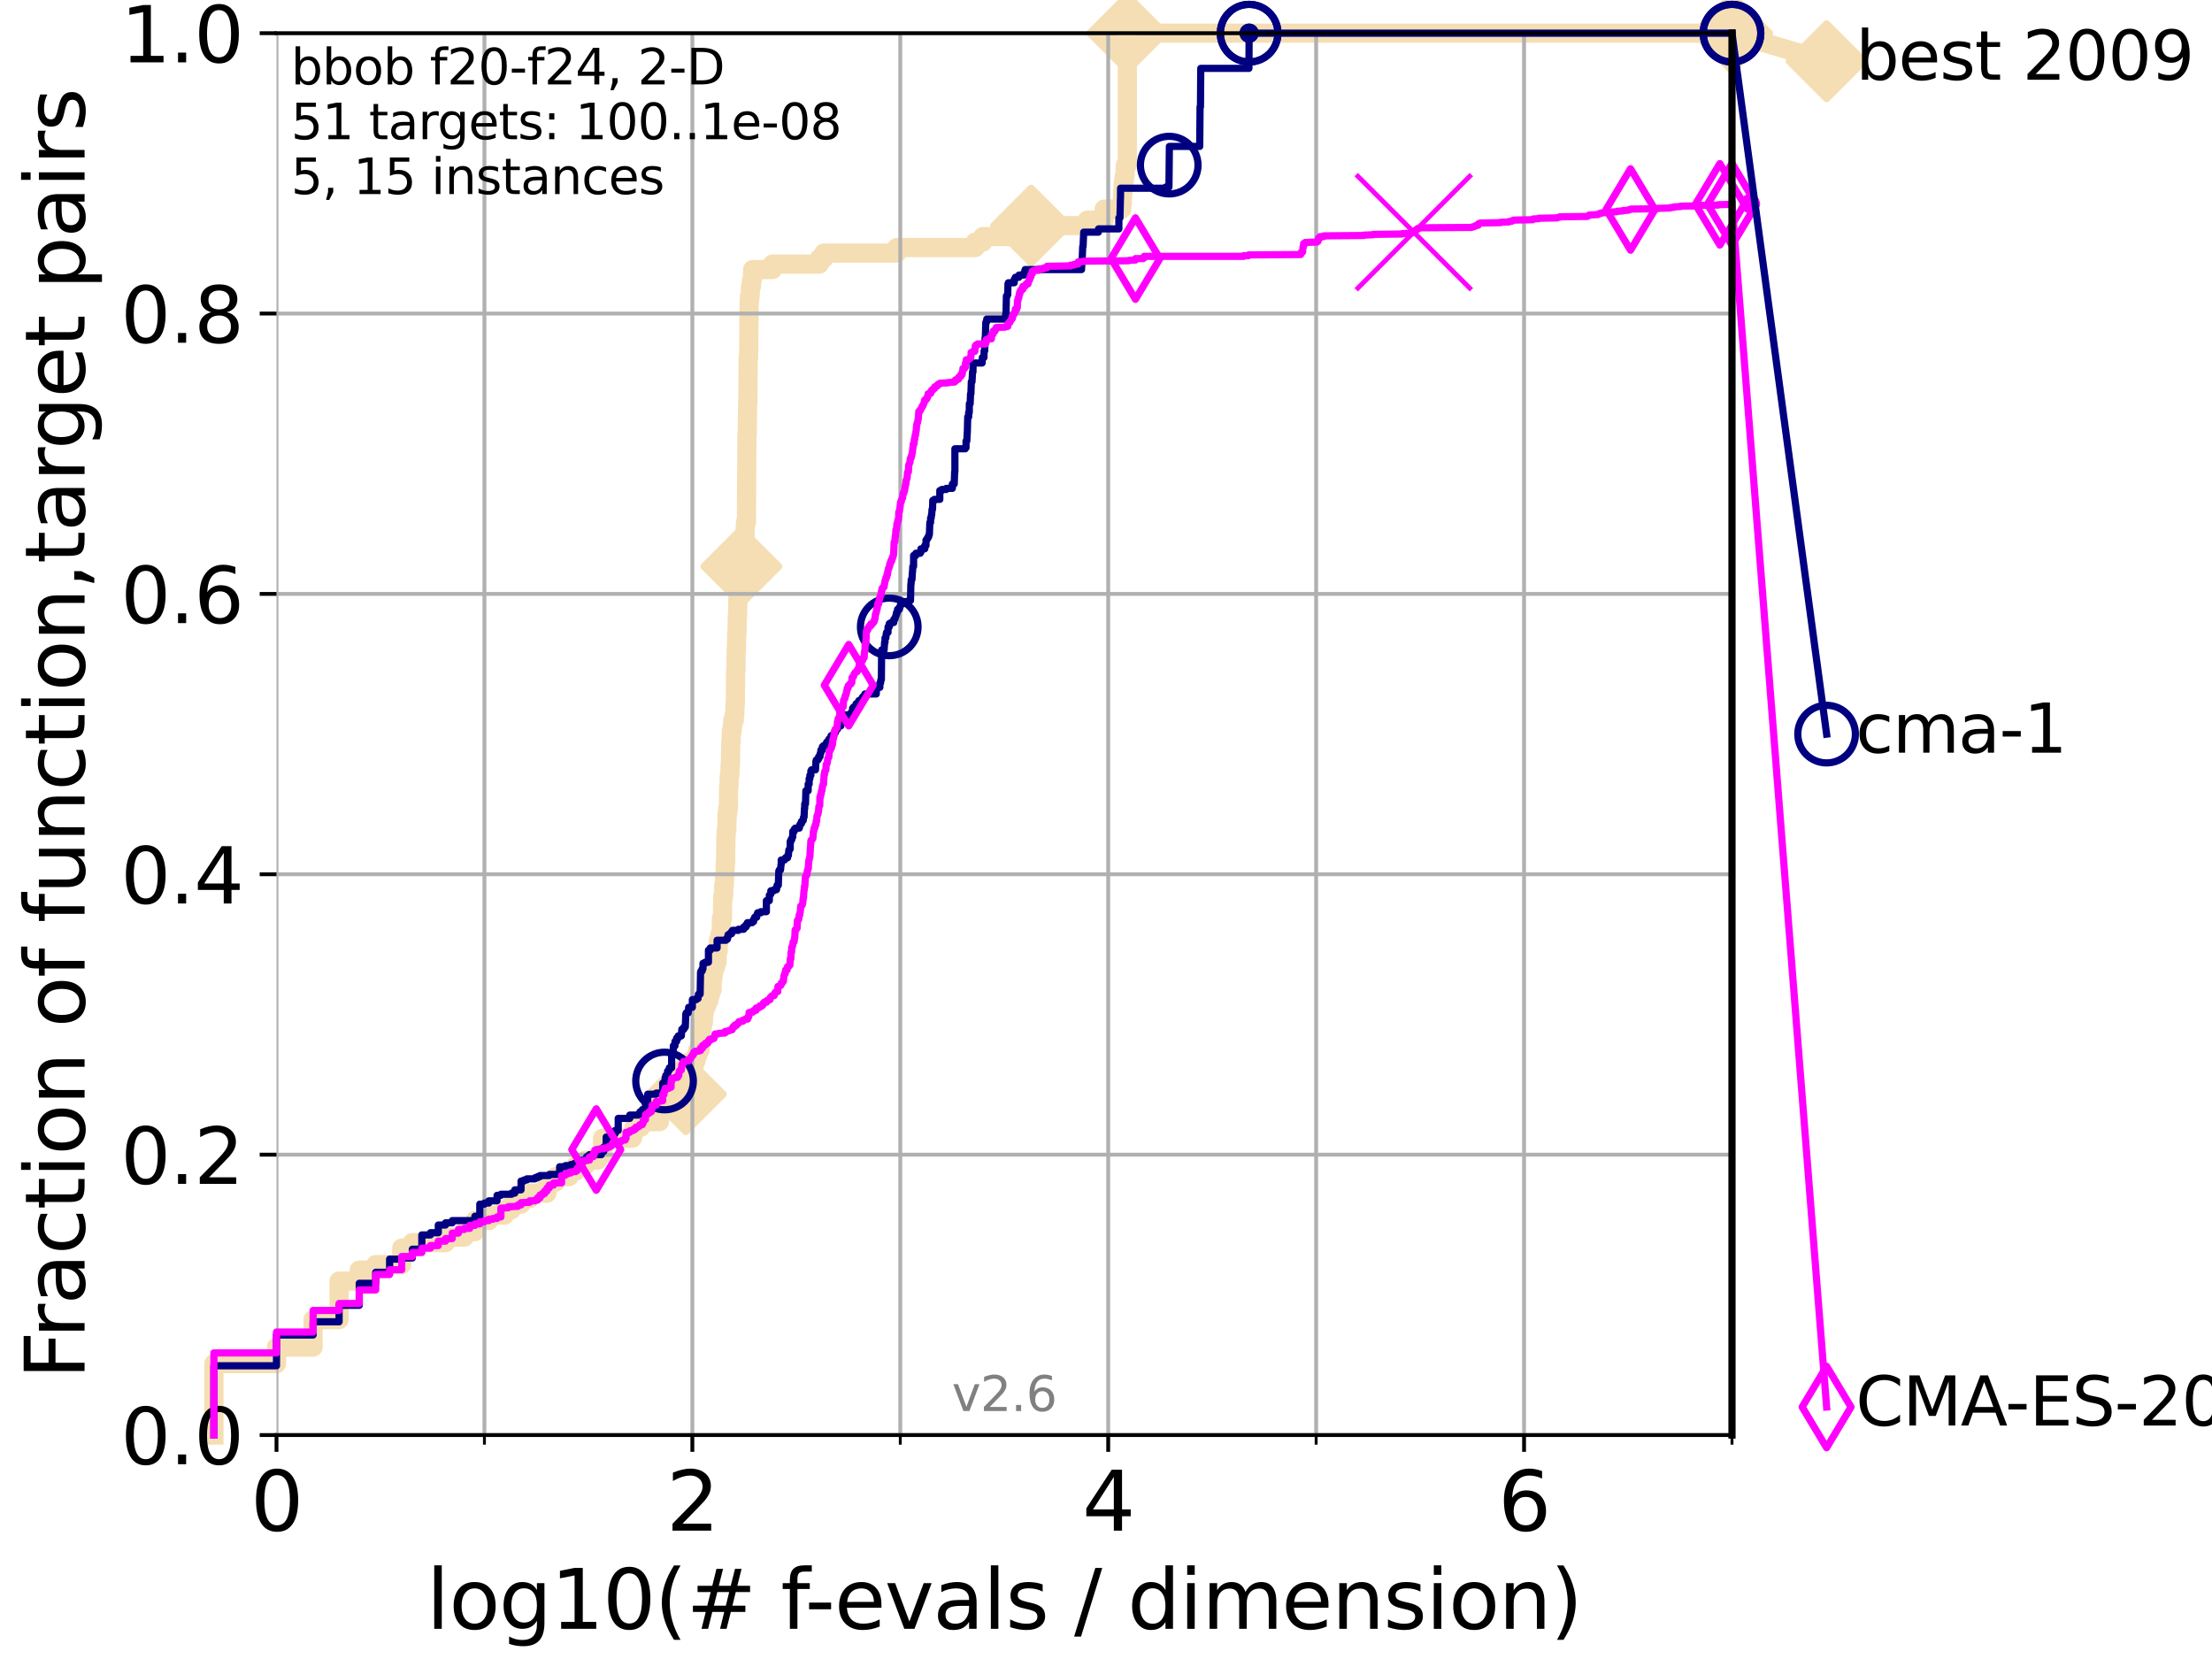 <?xml version="1.0" encoding="utf-8" standalone="no"?>
<!DOCTYPE svg PUBLIC "-//W3C//DTD SVG 1.1//EN"
  "http://www.w3.org/Graphics/SVG/1.1/DTD/svg11.dtd">
<svg xmlns:xlink="http://www.w3.org/1999/xlink" width="460.8pt" height="345.6pt" viewBox="0 0 460.8 345.6" xmlns="http://www.w3.org/2000/svg" version="1.1">
 <defs>
  <style type="text/css">*{stroke-linejoin: round; stroke-linecap: butt}</style>
 </defs>
 <g id="figure_1">
  <g id="patch_1">
   <path d="M 0 345.6 
L 460.8 345.6 
L 460.8 0 
L 0 0 
z
" style="fill: #ffffff"/>
  </g>
  <g id="axes_1">
   <g id="patch_2">
    <path d="M 57.6 298.944 
L 360.806 298.944 
L 360.806 6.912 
L 57.6 6.912 
z
" style="fill: #ffffff"/>
   </g>
   <g id="line2d_1">
    <path d="M 44.561 298.944 
L 44.561 284.056 
L 57.6 284.056 
L 57.6 280.62 
L 65.227 280.62 
L 65.227 274.894 
L 70.639 274.894 
L 70.639 266.878 
L 74.837 266.878 
L 74.837 264.587 
L 78.267 264.587 
L 78.267 263.442 
L 83.678 263.442 
L 83.678 260.006 
L 85.894 260.006 
L 85.894 258.861 
L 92.812 258.861 
L 92.812 257.716 
L 96.718 257.716 
L 96.718 256.571 
L 98.933 256.571 
L 98.933 254.28 
L 101.833 254.28 
L 101.833 253.135 
L 105.113 253.135 
L 105.113 251.99 
L 106.561 251.99 
L 106.561 250.845 
L 108.543 250.845 
L 108.543 249.699 
L 110.336 249.699 
L 110.336 248.554 
L 113.954 248.554 
L 113.954 246.264 
L 115.747 246.264 
L 115.747 245.118 
L 118.525 245.118 
L 118.525 243.973 
L 119.945 243.973 
L 119.945 242.828 
L 121.893 242.828 
L 121.893 241.683 
L 124.482 241.683 
L 124.482 240.538 
L 125.527 240.538 
L 125.527 237.102 
L 131.747 237.102 
L 131.747 235.957 
L 132.109 235.957 
L 132.109 234.811 
L 133.49 234.811 
L 133.49 233.666 
L 137.386 233.666 
L 137.386 231.376 
L 140.951 231.376 
L 140.951 230.231 
L 141.611 230.231 
L 141.611 229.085 
L 142.865 229.085 
L 142.865 227.94 
L 143.066 227.94 
L 143.066 225.65 
L 143.364 225.65 
L 143.364 224.504 
L 143.56 224.504 
L 143.56 223.359 
L 143.946 223.359 
L 143.946 222.214 
L 144.603 222.214 
L 144.603 221.069 
L 144.968 221.069 
L 144.968 219.924 
L 145.327 219.924 
L 145.327 218.778 
L 145.852 218.778 
L 145.852 216.488 
L 146.023 216.488 
L 146.109 214.197 
L 146.278 214.197 
L 146.278 213.052 
L 146.53 213.052 
L 146.613 210.762 
L 146.778 210.762 
L 146.778 209.617 
L 147.184 209.617 
L 147.184 208.471 
L 147.66 208.471 
L 147.66 207.326 
L 147.971 207.326 
L 147.971 206.181 
L 148.353 206.181 
L 148.353 203.89 
L 148.503 203.89 
L 148.503 202.745 
L 148.652 202.745 
L 148.652 201.6 
L 149.021 201.6 
L 149.021 200.455 
L 149.382 200.455 
L 149.382 198.164 
L 149.595 198.164 
L 149.666 195.874 
L 149.945 195.874 
L 149.945 194.729 
L 150.221 194.729 
L 150.289 191.293 
L 150.493 191.293 
L 150.56 186.712 
L 150.76 186.712 
L 150.76 184.422 
L 150.893 184.422 
L 150.959 182.131 
L 151.024 182.131 
L 151.09 179.841 
L 151.155 179.841 
L 151.22 174.115 
L 151.285 174.115 
L 151.285 172.969 
L 151.414 172.969 
L 151.478 169.534 
L 151.605 169.534 
L 151.605 168.389 
L 151.732 168.389 
L 151.795 163.808 
L 151.858 163.808 
L 151.92 161.517 
L 152.045 161.517 
L 152.107 159.227 
L 152.169 159.227 
L 152.23 154.646 
L 152.292 154.646 
L 152.353 152.355 
L 152.535 152.355 
L 152.535 151.21 
L 152.656 151.21 
L 152.656 150.065 
L 152.954 150.065 
L 152.954 148.92 
L 153.072 148.92 
L 153.131 146.629 
L 153.189 146.629 
L 153.247 139.758 
L 153.306 139.758 
L 153.364 135.177 
L 153.421 135.177 
L 153.479 131.741 
L 153.536 131.741 
L 153.594 128.306 
L 153.651 128.306 
L 153.708 124.87 
L 153.764 124.87 
L 153.764 121.434 
L 153.934 121.434 
L 153.934 120.289 
L 154.268 120.289 
L 154.268 119.144 
L 154.432 119.144 
L 154.432 117.999 
L 154.65 117.999 
L 154.65 116.853 
L 154.811 116.853 
L 154.811 115.708 
L 155.024 115.708 
L 155.13 112.273 
L 155.183 112.273 
L 155.288 108.837 
L 155.495 108.837 
L 155.599 90.513 
L 155.65 90.513 
L 155.752 83.642 
L 155.803 83.642 
L 155.854 74.48 
L 155.955 74.48 
L 156.056 63.028 
L 156.106 63.028 
L 156.106 61.883 
L 156.255 61.883 
L 156.354 59.592 
L 156.551 59.592 
L 156.551 58.447 
L 156.697 58.447 
L 156.793 56.157 
L 160.933 56.157 
L 160.933 55.011 
L 170.681 55.011 
L 170.681 53.866 
L 171.603 53.866 
L 171.603 52.721 
L 186.817 52.721 
L 186.817 51.576 
L 203.161 51.576 
L 203.161 50.43 
L 204.752 50.43 
L 204.752 49.285 
L 210.765 49.285 
L 210.765 48.14 
L 214.798 48.14 
L 214.798 46.995 
L 226.51 46.995 
L 226.51 45.85 
L 230.006 45.85 
L 230.025 43.559 
L 233.678 43.559 
L 233.678 42.414 
L 233.813 42.414 
L 233.853 40.123 
L 233.95 40.123 
L 234.032 37.833 
L 234.203 37.833 
L 234.203 36.688 
L 234.379 36.688 
L 234.433 34.397 
L 234.845 34.397 
L 234.849 6.912 
L 360.806 6.912 
L 360.806 6.912 
" style="fill: none; stroke: #f5deb3; stroke-width: 4; stroke-linecap: square"/>
   </g>
   <g id="line2d_2">
    <defs>
     <path id="mdb2fce59ab" d="M -0 7.778 
L 7.778 0 
L 0 -7.778 
L -7.778 -0 
z
" style="stroke: #f5deb3; stroke-width: 1.5; stroke-linejoin: miter"/>
    </defs>
    <g>
     <use xlink:href="#mdb2fce59ab" x="142.865" y="227.94" style="fill: #f5deb3; stroke: #f5deb3; stroke-width: 1.5; stroke-linejoin: miter"/>
     <use xlink:href="#mdb2fce59ab" x="154.432" y="117.999" style="fill: #f5deb3; stroke: #f5deb3; stroke-width: 1.5; stroke-linejoin: miter"/>
     <use xlink:href="#mdb2fce59ab" x="214.798" y="46.995" style="fill: #f5deb3; stroke: #f5deb3; stroke-width: 1.5; stroke-linejoin: miter"/>
     <use xlink:href="#mdb2fce59ab" x="234.849" y="6.912" style="fill: #f5deb3; stroke: #f5deb3; stroke-width: 1.5; stroke-linejoin: miter"/>
     <use xlink:href="#mdb2fce59ab" x="234.849" y="6.912" style="fill: #f5deb3; stroke: #f5deb3; stroke-width: 1.5; stroke-linejoin: miter"/>
     <use xlink:href="#mdb2fce59ab" x="360.806" y="6.912" style="fill: #f5deb3; stroke: #f5deb3; stroke-width: 1.5; stroke-linejoin: miter"/>
    </g>
   </g>
   <g id="line2d_3">
    <path style="fill: none; stroke: #f5deb3; stroke-width: 4; stroke-linecap: square"/>
    <g/>
   </g>
   <g id="line2d_4">
    <path d="M 360.806 6.912 
L 380.515 12.753 
" style="fill: none; stroke: #f5deb3; stroke-width: 4; stroke-linecap: square"/>
    <g>
     <use xlink:href="#mdb2fce59ab" x="360.806" y="6.912" style="fill: #f5deb3; stroke: #f5deb3; stroke-width: 1.5; stroke-linejoin: miter"/>
     <use xlink:href="#mdb2fce59ab" x="380.515" y="12.753" style="fill: #f5deb3; stroke: #f5deb3; stroke-width: 1.5; stroke-linejoin: miter"/>
    </g>
   </g>
   <g id="matplotlib.axis_1">
    <g id="xtick_1">
     <g id="line2d_5">
      <path d="M 57.6 298.944 
L 57.6 6.912 
" clip-path="url(#p90026cc2f0)" style="fill: none; stroke: #b0b0b0; stroke-width: 0.8; stroke-linecap: square"/>
     </g>
     <g id="line2d_6">
      <defs>
       <path id="m300ed9a695" d="M 0 0 
L 0 3.5 
" style="stroke: #000000; stroke-width: 0.8"/>
      </defs>
      <g>
       <use xlink:href="#m300ed9a695" x="57.6" y="298.944" style="stroke: #000000; stroke-width: 0.8"/>
      </g>
     </g>
     <g id="text_1">
      <!-- 0 -->
      <g transform="translate(52.192 318.861)scale(0.17 -0.17)">
       <defs>
        <path id="DejaVuSans-30" d="M 2034 4250 
Q 1547 4250 1301 3770 
Q 1056 3291 1056 2328 
Q 1056 1369 1301 889 
Q 1547 409 2034 409 
Q 2525 409 2770 889 
Q 3016 1369 3016 2328 
Q 3016 3291 2770 3770 
Q 2525 4250 2034 4250 
z
M 2034 4750 
Q 2819 4750 3233 4129 
Q 3647 3509 3647 2328 
Q 3647 1150 3233 529 
Q 2819 -91 2034 -91 
Q 1250 -91 836 529 
Q 422 1150 422 2328 
Q 422 3509 836 4129 
Q 1250 4750 2034 4750 
z
" transform="scale(0.016)"/>
       </defs>
       <use xlink:href="#DejaVuSans-30"/>
      </g>
     </g>
    </g>
    <g id="xtick_2">
     <g id="line2d_7">
      <path d="M 144.23 298.944 
L 144.23 6.912 
" clip-path="url(#p90026cc2f0)" style="fill: none; stroke: #b0b0b0; stroke-width: 0.8; stroke-linecap: square"/>
     </g>
     <g id="line2d_8">
      <g>
       <use xlink:href="#m300ed9a695" x="144.23" y="298.944" style="stroke: #000000; stroke-width: 0.8"/>
      </g>
     </g>
     <g id="text_2">
      <!-- 2 -->
      <g transform="translate(138.822 318.861)scale(0.17 -0.17)">
       <defs>
        <path id="DejaVuSans-32" d="M 1228 531 
L 3431 531 
L 3431 0 
L 469 0 
L 469 531 
Q 828 903 1448 1529 
Q 2069 2156 2228 2338 
Q 2531 2678 2651 2914 
Q 2772 3150 2772 3378 
Q 2772 3750 2511 3984 
Q 2250 4219 1831 4219 
Q 1534 4219 1204 4116 
Q 875 4013 500 3803 
L 500 4441 
Q 881 4594 1212 4672 
Q 1544 4750 1819 4750 
Q 2544 4750 2975 4387 
Q 3406 4025 3406 3419 
Q 3406 3131 3298 2873 
Q 3191 2616 2906 2266 
Q 2828 2175 2409 1742 
Q 1991 1309 1228 531 
z
" transform="scale(0.016)"/>
       </defs>
       <use xlink:href="#DejaVuSans-32"/>
      </g>
     </g>
    </g>
    <g id="xtick_3">
     <g id="line2d_9">
      <path d="M 230.861 298.944 
L 230.861 6.912 
" clip-path="url(#p90026cc2f0)" style="fill: none; stroke: #b0b0b0; stroke-width: 0.8; stroke-linecap: square"/>
     </g>
     <g id="line2d_10">
      <g>
       <use xlink:href="#m300ed9a695" x="230.861" y="298.944" style="stroke: #000000; stroke-width: 0.8"/>
      </g>
     </g>
     <g id="text_3">
      <!-- 4 -->
      <g transform="translate(225.453 318.861)scale(0.17 -0.17)">
       <defs>
        <path id="DejaVuSans-34" d="M 2419 4116 
L 825 1625 
L 2419 1625 
L 2419 4116 
z
M 2253 4666 
L 3047 4666 
L 3047 1625 
L 3713 1625 
L 3713 1100 
L 3047 1100 
L 3047 0 
L 2419 0 
L 2419 1100 
L 313 1100 
L 313 1709 
L 2253 4666 
z
" transform="scale(0.016)"/>
       </defs>
       <use xlink:href="#DejaVuSans-34"/>
      </g>
     </g>
    </g>
    <g id="xtick_4">
     <g id="line2d_11">
      <path d="M 317.491 298.944 
L 317.491 6.912 
" clip-path="url(#p90026cc2f0)" style="fill: none; stroke: #b0b0b0; stroke-width: 0.8; stroke-linecap: square"/>
     </g>
     <g id="line2d_12">
      <g>
       <use xlink:href="#m300ed9a695" x="317.491" y="298.944" style="stroke: #000000; stroke-width: 0.8"/>
      </g>
     </g>
     <g id="text_4">
      <!-- 6 -->
      <g transform="translate(312.083 318.861)scale(0.17 -0.17)">
       <defs>
        <path id="DejaVuSans-36" d="M 2113 2584 
Q 1688 2584 1439 2293 
Q 1191 2003 1191 1497 
Q 1191 994 1439 701 
Q 1688 409 2113 409 
Q 2538 409 2786 701 
Q 3034 994 3034 1497 
Q 3034 2003 2786 2293 
Q 2538 2584 2113 2584 
z
M 3366 4563 
L 3366 3988 
Q 3128 4100 2886 4159 
Q 2644 4219 2406 4219 
Q 1781 4219 1451 3797 
Q 1122 3375 1075 2522 
Q 1259 2794 1537 2939 
Q 1816 3084 2150 3084 
Q 2853 3084 3261 2657 
Q 3669 2231 3669 1497 
Q 3669 778 3244 343 
Q 2819 -91 2113 -91 
Q 1303 -91 875 529 
Q 447 1150 447 2328 
Q 447 3434 972 4092 
Q 1497 4750 2381 4750 
Q 2619 4750 2861 4703 
Q 3103 4656 3366 4563 
z
" transform="scale(0.016)"/>
       </defs>
       <use xlink:href="#DejaVuSans-36"/>
      </g>
     </g>
    </g>
    <g id="xtick_5">
     <g id="line2d_13">
      <path d="M 100.915 298.944 
L 100.915 6.912 
" clip-path="url(#p90026cc2f0)" style="fill: none; stroke: #b0b0b0; stroke-width: 0.8; stroke-linecap: square"/>
     </g>
     <g id="line2d_14">
      <defs>
       <path id="maca365ef17" d="M 0 0 
L 0 2 
" style="stroke: #000000; stroke-width: 0.6"/>
      </defs>
      <g>
       <use xlink:href="#maca365ef17" x="100.915" y="298.944" style="stroke: #000000; stroke-width: 0.6"/>
      </g>
     </g>
    </g>
    <g id="xtick_6">
     <g id="line2d_15">
      <path d="M 187.546 298.944 
L 187.546 6.912 
" clip-path="url(#p90026cc2f0)" style="fill: none; stroke: #b0b0b0; stroke-width: 0.8; stroke-linecap: square"/>
     </g>
     <g id="line2d_16">
      <g>
       <use xlink:href="#maca365ef17" x="187.546" y="298.944" style="stroke: #000000; stroke-width: 0.6"/>
      </g>
     </g>
    </g>
    <g id="xtick_7">
     <g id="line2d_17">
      <path d="M 274.176 298.944 
L 274.176 6.912 
" clip-path="url(#p90026cc2f0)" style="fill: none; stroke: #b0b0b0; stroke-width: 0.8; stroke-linecap: square"/>
     </g>
     <g id="line2d_18">
      <g>
       <use xlink:href="#maca365ef17" x="274.176" y="298.944" style="stroke: #000000; stroke-width: 0.6"/>
      </g>
     </g>
    </g>
    <g id="xtick_8">
     <g id="line2d_19">
      <path d="M 360.806 298.944 
L 360.806 6.912 
" clip-path="url(#p90026cc2f0)" style="fill: none; stroke: #b0b0b0; stroke-width: 0.8; stroke-linecap: square"/>
     </g>
     <g id="line2d_20">
      <g>
       <use xlink:href="#maca365ef17" x="360.806" y="298.944" style="stroke: #000000; stroke-width: 0.6"/>
      </g>
     </g>
    </g>
    <g id="text_5">
     <!-- log10(# f-evals / dimension) -->
     <g transform="translate(88.823 339.314)scale(0.17 -0.17)">
      <defs>
       <path id="DejaVuSans-6c" d="M 603 4863 
L 1178 4863 
L 1178 0 
L 603 0 
L 603 4863 
z
" transform="scale(0.016)"/>
       <path id="DejaVuSans-6f" d="M 1959 3097 
Q 1497 3097 1228 2736 
Q 959 2375 959 1747 
Q 959 1119 1226 758 
Q 1494 397 1959 397 
Q 2419 397 2687 759 
Q 2956 1122 2956 1747 
Q 2956 2369 2687 2733 
Q 2419 3097 1959 3097 
z
M 1959 3584 
Q 2709 3584 3137 3096 
Q 3566 2609 3566 1747 
Q 3566 888 3137 398 
Q 2709 -91 1959 -91 
Q 1206 -91 779 398 
Q 353 888 353 1747 
Q 353 2609 779 3096 
Q 1206 3584 1959 3584 
z
" transform="scale(0.016)"/>
       <path id="DejaVuSans-67" d="M 2906 1791 
Q 2906 2416 2648 2759 
Q 2391 3103 1925 3103 
Q 1463 3103 1205 2759 
Q 947 2416 947 1791 
Q 947 1169 1205 825 
Q 1463 481 1925 481 
Q 2391 481 2648 825 
Q 2906 1169 2906 1791 
z
M 3481 434 
Q 3481 -459 3084 -895 
Q 2688 -1331 1869 -1331 
Q 1566 -1331 1297 -1286 
Q 1028 -1241 775 -1147 
L 775 -588 
Q 1028 -725 1275 -790 
Q 1522 -856 1778 -856 
Q 2344 -856 2625 -561 
Q 2906 -266 2906 331 
L 2906 616 
Q 2728 306 2450 153 
Q 2172 0 1784 0 
Q 1141 0 747 490 
Q 353 981 353 1791 
Q 353 2603 747 3093 
Q 1141 3584 1784 3584 
Q 2172 3584 2450 3431 
Q 2728 3278 2906 2969 
L 2906 3500 
L 3481 3500 
L 3481 434 
z
" transform="scale(0.016)"/>
       <path id="DejaVuSans-31" d="M 794 531 
L 1825 531 
L 1825 4091 
L 703 3866 
L 703 4441 
L 1819 4666 
L 2450 4666 
L 2450 531 
L 3481 531 
L 3481 0 
L 794 0 
L 794 531 
z
" transform="scale(0.016)"/>
       <path id="DejaVuSans-28" d="M 1984 4856 
Q 1566 4138 1362 3434 
Q 1159 2731 1159 2009 
Q 1159 1288 1364 580 
Q 1569 -128 1984 -844 
L 1484 -844 
Q 1016 -109 783 600 
Q 550 1309 550 2009 
Q 550 2706 781 3412 
Q 1013 4119 1484 4856 
L 1984 4856 
z
" transform="scale(0.016)"/>
       <path id="DejaVuSans-23" d="M 3272 2816 
L 2363 2816 
L 2100 1772 
L 3016 1772 
L 3272 2816 
z
M 2803 4594 
L 2478 3297 
L 3391 3297 
L 3719 4594 
L 4219 4594 
L 3897 3297 
L 4872 3297 
L 4872 2816 
L 3775 2816 
L 3519 1772 
L 4513 1772 
L 4513 1294 
L 3397 1294 
L 3072 0 
L 2572 0 
L 2894 1294 
L 1978 1294 
L 1656 0 
L 1153 0 
L 1478 1294 
L 494 1294 
L 494 1772 
L 1594 1772 
L 1856 2816 
L 850 2816 
L 850 3297 
L 1978 3297 
L 2297 4594 
L 2803 4594 
z
" transform="scale(0.016)"/>
       <path id="DejaVuSans-20" transform="scale(0.016)"/>
       <path id="DejaVuSans-66" d="M 2375 4863 
L 2375 4384 
L 1825 4384 
Q 1516 4384 1395 4259 
Q 1275 4134 1275 3809 
L 1275 3500 
L 2222 3500 
L 2222 3053 
L 1275 3053 
L 1275 0 
L 697 0 
L 697 3053 
L 147 3053 
L 147 3500 
L 697 3500 
L 697 3744 
Q 697 4328 969 4595 
Q 1241 4863 1831 4863 
L 2375 4863 
z
" transform="scale(0.016)"/>
       <path id="DejaVuSans-2d" d="M 313 2009 
L 1997 2009 
L 1997 1497 
L 313 1497 
L 313 2009 
z
" transform="scale(0.016)"/>
       <path id="DejaVuSans-65" d="M 3597 1894 
L 3597 1613 
L 953 1613 
Q 991 1019 1311 708 
Q 1631 397 2203 397 
Q 2534 397 2845 478 
Q 3156 559 3463 722 
L 3463 178 
Q 3153 47 2828 -22 
Q 2503 -91 2169 -91 
Q 1331 -91 842 396 
Q 353 884 353 1716 
Q 353 2575 817 3079 
Q 1281 3584 2069 3584 
Q 2775 3584 3186 3129 
Q 3597 2675 3597 1894 
z
M 3022 2063 
Q 3016 2534 2758 2815 
Q 2500 3097 2075 3097 
Q 1594 3097 1305 2825 
Q 1016 2553 972 2059 
L 3022 2063 
z
" transform="scale(0.016)"/>
       <path id="DejaVuSans-76" d="M 191 3500 
L 800 3500 
L 1894 563 
L 2988 3500 
L 3597 3500 
L 2284 0 
L 1503 0 
L 191 3500 
z
" transform="scale(0.016)"/>
       <path id="DejaVuSans-61" d="M 2194 1759 
Q 1497 1759 1228 1600 
Q 959 1441 959 1056 
Q 959 750 1161 570 
Q 1363 391 1709 391 
Q 2188 391 2477 730 
Q 2766 1069 2766 1631 
L 2766 1759 
L 2194 1759 
z
M 3341 1997 
L 3341 0 
L 2766 0 
L 2766 531 
Q 2569 213 2275 61 
Q 1981 -91 1556 -91 
Q 1019 -91 701 211 
Q 384 513 384 1019 
Q 384 1609 779 1909 
Q 1175 2209 1959 2209 
L 2766 2209 
L 2766 2266 
Q 2766 2663 2505 2880 
Q 2244 3097 1772 3097 
Q 1472 3097 1187 3025 
Q 903 2953 641 2809 
L 641 3341 
Q 956 3463 1253 3523 
Q 1550 3584 1831 3584 
Q 2591 3584 2966 3190 
Q 3341 2797 3341 1997 
z
" transform="scale(0.016)"/>
       <path id="DejaVuSans-73" d="M 2834 3397 
L 2834 2853 
Q 2591 2978 2328 3040 
Q 2066 3103 1784 3103 
Q 1356 3103 1142 2972 
Q 928 2841 928 2578 
Q 928 2378 1081 2264 
Q 1234 2150 1697 2047 
L 1894 2003 
Q 2506 1872 2764 1633 
Q 3022 1394 3022 966 
Q 3022 478 2636 193 
Q 2250 -91 1575 -91 
Q 1294 -91 989 -36 
Q 684 19 347 128 
L 347 722 
Q 666 556 975 473 
Q 1284 391 1588 391 
Q 1994 391 2212 530 
Q 2431 669 2431 922 
Q 2431 1156 2273 1281 
Q 2116 1406 1581 1522 
L 1381 1569 
Q 847 1681 609 1914 
Q 372 2147 372 2553 
Q 372 3047 722 3315 
Q 1072 3584 1716 3584 
Q 2034 3584 2315 3537 
Q 2597 3491 2834 3397 
z
" transform="scale(0.016)"/>
       <path id="DejaVuSans-2f" d="M 1625 4666 
L 2156 4666 
L 531 -594 
L 0 -594 
L 1625 4666 
z
" transform="scale(0.016)"/>
       <path id="DejaVuSans-64" d="M 2906 2969 
L 2906 4863 
L 3481 4863 
L 3481 0 
L 2906 0 
L 2906 525 
Q 2725 213 2448 61 
Q 2172 -91 1784 -91 
Q 1150 -91 751 415 
Q 353 922 353 1747 
Q 353 2572 751 3078 
Q 1150 3584 1784 3584 
Q 2172 3584 2448 3432 
Q 2725 3281 2906 2969 
z
M 947 1747 
Q 947 1113 1208 752 
Q 1469 391 1925 391 
Q 2381 391 2643 752 
Q 2906 1113 2906 1747 
Q 2906 2381 2643 2742 
Q 2381 3103 1925 3103 
Q 1469 3103 1208 2742 
Q 947 2381 947 1747 
z
" transform="scale(0.016)"/>
       <path id="DejaVuSans-69" d="M 603 3500 
L 1178 3500 
L 1178 0 
L 603 0 
L 603 3500 
z
M 603 4863 
L 1178 4863 
L 1178 4134 
L 603 4134 
L 603 4863 
z
" transform="scale(0.016)"/>
       <path id="DejaVuSans-6d" d="M 3328 2828 
Q 3544 3216 3844 3400 
Q 4144 3584 4550 3584 
Q 5097 3584 5394 3201 
Q 5691 2819 5691 2113 
L 5691 0 
L 5113 0 
L 5113 2094 
Q 5113 2597 4934 2840 
Q 4756 3084 4391 3084 
Q 3944 3084 3684 2787 
Q 3425 2491 3425 1978 
L 3425 0 
L 2847 0 
L 2847 2094 
Q 2847 2600 2669 2842 
Q 2491 3084 2119 3084 
Q 1678 3084 1418 2786 
Q 1159 2488 1159 1978 
L 1159 0 
L 581 0 
L 581 3500 
L 1159 3500 
L 1159 2956 
Q 1356 3278 1631 3431 
Q 1906 3584 2284 3584 
Q 2666 3584 2933 3390 
Q 3200 3197 3328 2828 
z
" transform="scale(0.016)"/>
       <path id="DejaVuSans-6e" d="M 3513 2113 
L 3513 0 
L 2938 0 
L 2938 2094 
Q 2938 2591 2744 2837 
Q 2550 3084 2163 3084 
Q 1697 3084 1428 2787 
Q 1159 2491 1159 1978 
L 1159 0 
L 581 0 
L 581 3500 
L 1159 3500 
L 1159 2956 
Q 1366 3272 1645 3428 
Q 1925 3584 2291 3584 
Q 2894 3584 3203 3211 
Q 3513 2838 3513 2113 
z
" transform="scale(0.016)"/>
       <path id="DejaVuSans-29" d="M 513 4856 
L 1013 4856 
Q 1481 4119 1714 3412 
Q 1947 2706 1947 2009 
Q 1947 1309 1714 600 
Q 1481 -109 1013 -844 
L 513 -844 
Q 928 -128 1133 580 
Q 1338 1288 1338 2009 
Q 1338 2731 1133 3434 
Q 928 4138 513 4856 
z
" transform="scale(0.016)"/>
      </defs>
      <use xlink:href="#DejaVuSans-6c"/>
      <use xlink:href="#DejaVuSans-6f" x="27.783"/>
      <use xlink:href="#DejaVuSans-67" x="88.965"/>
      <use xlink:href="#DejaVuSans-31" x="152.441"/>
      <use xlink:href="#DejaVuSans-30" x="216.064"/>
      <use xlink:href="#DejaVuSans-28" x="279.688"/>
      <use xlink:href="#DejaVuSans-23" x="318.701"/>
      <use xlink:href="#DejaVuSans-20" x="402.49"/>
      <use xlink:href="#DejaVuSans-66" x="434.277"/>
      <use xlink:href="#DejaVuSans-2d" x="463.982"/>
      <use xlink:href="#DejaVuSans-65" x="500.066"/>
      <use xlink:href="#DejaVuSans-76" x="561.59"/>
      <use xlink:href="#DejaVuSans-61" x="620.77"/>
      <use xlink:href="#DejaVuSans-6c" x="682.049"/>
      <use xlink:href="#DejaVuSans-73" x="709.832"/>
      <use xlink:href="#DejaVuSans-20" x="761.932"/>
      <use xlink:href="#DejaVuSans-2f" x="793.719"/>
      <use xlink:href="#DejaVuSans-20" x="827.41"/>
      <use xlink:href="#DejaVuSans-64" x="859.197"/>
      <use xlink:href="#DejaVuSans-69" x="922.674"/>
      <use xlink:href="#DejaVuSans-6d" x="950.457"/>
      <use xlink:href="#DejaVuSans-65" x="1047.869"/>
      <use xlink:href="#DejaVuSans-6e" x="1109.393"/>
      <use xlink:href="#DejaVuSans-73" x="1172.771"/>
      <use xlink:href="#DejaVuSans-69" x="1224.871"/>
      <use xlink:href="#DejaVuSans-6f" x="1252.654"/>
      <use xlink:href="#DejaVuSans-6e" x="1313.836"/>
      <use xlink:href="#DejaVuSans-29" x="1377.215"/>
     </g>
    </g>
   </g>
   <g id="matplotlib.axis_2">
    <g id="ytick_1">
     <g id="line2d_21">
      <path d="M 57.6 298.944 
L 360.806 298.944 
" clip-path="url(#p90026cc2f0)" style="fill: none; stroke: #b0b0b0; stroke-width: 0.8; stroke-linecap: square"/>
     </g>
     <g id="line2d_22">
      <defs>
       <path id="m5eee076d33" d="M 0 0 
L -3.5 0 
" style="stroke: #000000; stroke-width: 0.8"/>
      </defs>
      <g>
       <use xlink:href="#m5eee076d33" x="57.6" y="298.944" style="stroke: #000000; stroke-width: 0.8"/>
      </g>
     </g>
     <g id="text_6">
      <!-- 0.0 -->
      <g transform="translate(25.155 305.023)scale(0.16 -0.16)">
       <defs>
        <path id="DejaVuSans-2e" d="M 684 794 
L 1344 794 
L 1344 0 
L 684 0 
L 684 794 
z
" transform="scale(0.016)"/>
       </defs>
       <use xlink:href="#DejaVuSans-30"/>
       <use xlink:href="#DejaVuSans-2e" x="63.623"/>
       <use xlink:href="#DejaVuSans-30" x="95.41"/>
      </g>
     </g>
    </g>
    <g id="ytick_2">
     <g id="line2d_23">
      <path d="M 57.6 240.538 
L 360.806 240.538 
" clip-path="url(#p90026cc2f0)" style="fill: none; stroke: #b0b0b0; stroke-width: 0.8; stroke-linecap: square"/>
     </g>
     <g id="line2d_24">
      <g>
       <use xlink:href="#m5eee076d33" x="57.6" y="240.538" style="stroke: #000000; stroke-width: 0.8"/>
      </g>
     </g>
     <g id="text_7">
      <!-- 0.2 -->
      <g transform="translate(25.155 246.616)scale(0.16 -0.16)">
       <use xlink:href="#DejaVuSans-30"/>
       <use xlink:href="#DejaVuSans-2e" x="63.623"/>
       <use xlink:href="#DejaVuSans-32" x="95.41"/>
      </g>
     </g>
    </g>
    <g id="ytick_3">
     <g id="line2d_25">
      <path d="M 57.6 182.131 
L 360.806 182.131 
" clip-path="url(#p90026cc2f0)" style="fill: none; stroke: #b0b0b0; stroke-width: 0.8; stroke-linecap: square"/>
     </g>
     <g id="line2d_26">
      <g>
       <use xlink:href="#m5eee076d33" x="57.6" y="182.131" style="stroke: #000000; stroke-width: 0.8"/>
      </g>
     </g>
     <g id="text_8">
      <!-- 0.4 -->
      <g transform="translate(25.155 188.21)scale(0.16 -0.16)">
       <use xlink:href="#DejaVuSans-30"/>
       <use xlink:href="#DejaVuSans-2e" x="63.623"/>
       <use xlink:href="#DejaVuSans-34" x="95.41"/>
      </g>
     </g>
    </g>
    <g id="ytick_4">
     <g id="line2d_27">
      <path d="M 57.6 123.725 
L 360.806 123.725 
" clip-path="url(#p90026cc2f0)" style="fill: none; stroke: #b0b0b0; stroke-width: 0.8; stroke-linecap: square"/>
     </g>
     <g id="line2d_28">
      <g>
       <use xlink:href="#m5eee076d33" x="57.6" y="123.725" style="stroke: #000000; stroke-width: 0.8"/>
      </g>
     </g>
     <g id="text_9">
      <!-- 0.6 -->
      <g transform="translate(25.155 129.804)scale(0.16 -0.16)">
       <use xlink:href="#DejaVuSans-30"/>
       <use xlink:href="#DejaVuSans-2e" x="63.623"/>
       <use xlink:href="#DejaVuSans-36" x="95.41"/>
      </g>
     </g>
    </g>
    <g id="ytick_5">
     <g id="line2d_29">
      <path d="M 57.6 65.318 
L 360.806 65.318 
" clip-path="url(#p90026cc2f0)" style="fill: none; stroke: #b0b0b0; stroke-width: 0.8; stroke-linecap: square"/>
     </g>
     <g id="line2d_30">
      <g>
       <use xlink:href="#m5eee076d33" x="57.6" y="65.318" style="stroke: #000000; stroke-width: 0.8"/>
      </g>
     </g>
     <g id="text_10">
      <!-- 0.8 -->
      <g transform="translate(25.155 71.397)scale(0.16 -0.16)">
       <defs>
        <path id="DejaVuSans-38" d="M 2034 2216 
Q 1584 2216 1326 1975 
Q 1069 1734 1069 1313 
Q 1069 891 1326 650 
Q 1584 409 2034 409 
Q 2484 409 2743 651 
Q 3003 894 3003 1313 
Q 3003 1734 2745 1975 
Q 2488 2216 2034 2216 
z
M 1403 2484 
Q 997 2584 770 2862 
Q 544 3141 544 3541 
Q 544 4100 942 4425 
Q 1341 4750 2034 4750 
Q 2731 4750 3128 4425 
Q 3525 4100 3525 3541 
Q 3525 3141 3298 2862 
Q 3072 2584 2669 2484 
Q 3125 2378 3379 2068 
Q 3634 1759 3634 1313 
Q 3634 634 3220 271 
Q 2806 -91 2034 -91 
Q 1263 -91 848 271 
Q 434 634 434 1313 
Q 434 1759 690 2068 
Q 947 2378 1403 2484 
z
M 1172 3481 
Q 1172 3119 1398 2916 
Q 1625 2713 2034 2713 
Q 2441 2713 2670 2916 
Q 2900 3119 2900 3481 
Q 2900 3844 2670 4047 
Q 2441 4250 2034 4250 
Q 1625 4250 1398 4047 
Q 1172 3844 1172 3481 
z
" transform="scale(0.016)"/>
       </defs>
       <use xlink:href="#DejaVuSans-30"/>
       <use xlink:href="#DejaVuSans-2e" x="63.623"/>
       <use xlink:href="#DejaVuSans-38" x="95.41"/>
      </g>
     </g>
    </g>
    <g id="ytick_6">
     <g id="line2d_31">
      <path d="M 57.6 6.912 
L 360.806 6.912 
" clip-path="url(#p90026cc2f0)" style="fill: none; stroke: #b0b0b0; stroke-width: 0.8; stroke-linecap: square"/>
     </g>
     <g id="line2d_32">
      <g>
       <use xlink:href="#m5eee076d33" x="57.6" y="6.912" style="stroke: #000000; stroke-width: 0.8"/>
      </g>
     </g>
     <g id="text_11">
      <!-- 1.0 -->
      <g transform="translate(25.155 12.991)scale(0.16 -0.16)">
       <use xlink:href="#DejaVuSans-31"/>
       <use xlink:href="#DejaVuSans-2e" x="63.623"/>
       <use xlink:href="#DejaVuSans-30" x="95.41"/>
      </g>
     </g>
    </g>
    <g id="text_12">
     <!-- Fraction of function,target pairs -->
     <g transform="translate(17.62 287.313)rotate(-90)scale(0.17 -0.17)">
      <defs>
       <path id="DejaVuSans-46" d="M 628 4666 
L 3309 4666 
L 3309 4134 
L 1259 4134 
L 1259 2759 
L 3109 2759 
L 3109 2228 
L 1259 2228 
L 1259 0 
L 628 0 
L 628 4666 
z
" transform="scale(0.016)"/>
       <path id="DejaVuSans-72" d="M 2631 2963 
Q 2534 3019 2420 3045 
Q 2306 3072 2169 3072 
Q 1681 3072 1420 2755 
Q 1159 2438 1159 1844 
L 1159 0 
L 581 0 
L 581 3500 
L 1159 3500 
L 1159 2956 
Q 1341 3275 1631 3429 
Q 1922 3584 2338 3584 
Q 2397 3584 2469 3576 
Q 2541 3569 2628 3553 
L 2631 2963 
z
" transform="scale(0.016)"/>
       <path id="DejaVuSans-63" d="M 3122 3366 
L 3122 2828 
Q 2878 2963 2633 3030 
Q 2388 3097 2138 3097 
Q 1578 3097 1268 2742 
Q 959 2388 959 1747 
Q 959 1106 1268 751 
Q 1578 397 2138 397 
Q 2388 397 2633 464 
Q 2878 531 3122 666 
L 3122 134 
Q 2881 22 2623 -34 
Q 2366 -91 2075 -91 
Q 1284 -91 818 406 
Q 353 903 353 1747 
Q 353 2603 823 3093 
Q 1294 3584 2113 3584 
Q 2378 3584 2631 3529 
Q 2884 3475 3122 3366 
z
" transform="scale(0.016)"/>
       <path id="DejaVuSans-74" d="M 1172 4494 
L 1172 3500 
L 2356 3500 
L 2356 3053 
L 1172 3053 
L 1172 1153 
Q 1172 725 1289 603 
Q 1406 481 1766 481 
L 2356 481 
L 2356 0 
L 1766 0 
Q 1100 0 847 248 
Q 594 497 594 1153 
L 594 3053 
L 172 3053 
L 172 3500 
L 594 3500 
L 594 4494 
L 1172 4494 
z
" transform="scale(0.016)"/>
       <path id="DejaVuSans-75" d="M 544 1381 
L 544 3500 
L 1119 3500 
L 1119 1403 
Q 1119 906 1312 657 
Q 1506 409 1894 409 
Q 2359 409 2629 706 
Q 2900 1003 2900 1516 
L 2900 3500 
L 3475 3500 
L 3475 0 
L 2900 0 
L 2900 538 
Q 2691 219 2414 64 
Q 2138 -91 1772 -91 
Q 1169 -91 856 284 
Q 544 659 544 1381 
z
M 1991 3584 
L 1991 3584 
z
" transform="scale(0.016)"/>
       <path id="DejaVuSans-2c" d="M 750 794 
L 1409 794 
L 1409 256 
L 897 -744 
L 494 -744 
L 750 256 
L 750 794 
z
" transform="scale(0.016)"/>
       <path id="DejaVuSans-70" d="M 1159 525 
L 1159 -1331 
L 581 -1331 
L 581 3500 
L 1159 3500 
L 1159 2969 
Q 1341 3281 1617 3432 
Q 1894 3584 2278 3584 
Q 2916 3584 3314 3078 
Q 3713 2572 3713 1747 
Q 3713 922 3314 415 
Q 2916 -91 2278 -91 
Q 1894 -91 1617 61 
Q 1341 213 1159 525 
z
M 3116 1747 
Q 3116 2381 2855 2742 
Q 2594 3103 2138 3103 
Q 1681 3103 1420 2742 
Q 1159 2381 1159 1747 
Q 1159 1113 1420 752 
Q 1681 391 2138 391 
Q 2594 391 2855 752 
Q 3116 1113 3116 1747 
z
" transform="scale(0.016)"/>
      </defs>
      <use xlink:href="#DejaVuSans-46"/>
      <use xlink:href="#DejaVuSans-72" x="50.27"/>
      <use xlink:href="#DejaVuSans-61" x="91.383"/>
      <use xlink:href="#DejaVuSans-63" x="152.662"/>
      <use xlink:href="#DejaVuSans-74" x="207.643"/>
      <use xlink:href="#DejaVuSans-69" x="246.852"/>
      <use xlink:href="#DejaVuSans-6f" x="274.635"/>
      <use xlink:href="#DejaVuSans-6e" x="335.816"/>
      <use xlink:href="#DejaVuSans-20" x="399.195"/>
      <use xlink:href="#DejaVuSans-6f" x="430.982"/>
      <use xlink:href="#DejaVuSans-66" x="492.164"/>
      <use xlink:href="#DejaVuSans-20" x="527.369"/>
      <use xlink:href="#DejaVuSans-66" x="559.156"/>
      <use xlink:href="#DejaVuSans-75" x="594.361"/>
      <use xlink:href="#DejaVuSans-6e" x="657.74"/>
      <use xlink:href="#DejaVuSans-63" x="721.119"/>
      <use xlink:href="#DejaVuSans-74" x="776.1"/>
      <use xlink:href="#DejaVuSans-69" x="815.309"/>
      <use xlink:href="#DejaVuSans-6f" x="843.092"/>
      <use xlink:href="#DejaVuSans-6e" x="904.273"/>
      <use xlink:href="#DejaVuSans-2c" x="967.652"/>
      <use xlink:href="#DejaVuSans-74" x="999.439"/>
      <use xlink:href="#DejaVuSans-61" x="1038.648"/>
      <use xlink:href="#DejaVuSans-72" x="1099.928"/>
      <use xlink:href="#DejaVuSans-67" x="1139.291"/>
      <use xlink:href="#DejaVuSans-65" x="1202.768"/>
      <use xlink:href="#DejaVuSans-74" x="1264.291"/>
      <use xlink:href="#DejaVuSans-20" x="1303.5"/>
      <use xlink:href="#DejaVuSans-70" x="1335.287"/>
      <use xlink:href="#DejaVuSans-61" x="1398.764"/>
      <use xlink:href="#DejaVuSans-69" x="1460.043"/>
      <use xlink:href="#DejaVuSans-72" x="1487.826"/>
      <use xlink:href="#DejaVuSans-73" x="1528.939"/>
     </g>
    </g>
   </g>
   <g id="line2d_33">
    <defs>
     <path id="mf26a3b3222" d="M 0 1.5 
C 0.398 1.5 0.779 1.342 1.061 1.061 
C 1.342 0.779 1.5 0.398 1.5 0 
C 1.5 -0.398 1.342 -0.779 1.061 -1.061 
C 0.779 -1.342 0.398 -1.5 0 -1.5 
C -0.398 -1.5 -0.779 -1.342 -1.061 -1.061 
C -1.342 -0.779 -1.5 -0.398 -1.5 0 
C -1.5 0.398 -1.342 0.779 -1.061 1.061 
C -0.779 1.342 -0.398 1.5 0 1.5 
z
" style="stroke: #f5deb3"/>
    </defs>
    <g>
     <use xlink:href="#mf26a3b3222" x="234.849" y="6.912" style="fill: #f5deb3; stroke: #f5deb3"/>
     <use xlink:href="#mf26a3b3222" x="234.849" y="6.912" style="fill: #f5deb3; stroke: #f5deb3"/>
    </g>
   </g>
   <g id="line2d_34">
    <defs>
     <path id="m2efefe1cc0" d="M 0 1.5 
C 0.398 1.5 0.779 1.342 1.061 1.061 
C 1.342 0.779 1.5 0.398 1.5 0 
C 1.5 -0.398 1.342 -0.779 1.061 -1.061 
C 0.779 -1.342 0.398 -1.5 0 -1.5 
C -0.398 -1.5 -0.779 -1.342 -1.061 -1.061 
C -1.342 -0.779 -1.5 -0.398 -1.5 0 
C -1.5 0.398 -1.342 0.779 -1.061 1.061 
C -0.779 1.342 -0.398 1.5 0 1.5 
z
" style="stroke: #000080"/>
    </defs>
    <g>
     <use xlink:href="#m2efefe1cc0" x="260.217" y="6.912" style="fill: #000080; stroke: #000080"/>
     <use xlink:href="#m2efefe1cc0" x="260.217" y="6.912" style="fill: #000080; stroke: #000080"/>
    </g>
   </g>
   <g id="line2d_35">
    <path d="M 44.561 298.944 
L 44.561 284.514 
L 57.6 284.514 
L 57.6 278.101 
L 65.227 278.101 
L 65.227 275.352 
L 70.639 275.352 
L 70.639 271.917 
L 74.837 271.917 
L 74.837 267.336 
L 78.267 267.336 
L 78.267 265.045 
L 81.166 265.045 
L 81.166 262.297 
L 83.678 262.297 
L 83.678 262.068 
L 85.894 262.068 
L 85.894 260.235 
L 87.876 260.235 
L 87.876 257.258 
L 89.669 257.258 
L 89.669 256.8 
L 91.306 256.8 
L 91.306 255.196 
L 92.812 255.196 
L 92.812 254.738 
L 94.206 254.738 
L 94.206 254.28 
L 98.933 254.28 
L 98.933 253.364 
L 99.95 253.364 
L 99.95 250.845 
L 100.915 250.845 
L 100.915 250.616 
L 101.833 250.616 
L 101.833 250.157 
L 103.544 250.157 
L 103.544 249.012 
L 104.345 249.012 
L 104.345 248.783 
L 106.561 248.783 
L 106.561 248.554 
L 107.245 248.554 
L 107.245 247.867 
L 108.543 247.867 
L 108.543 246.035 
L 109.159 246.035 
L 109.159 245.806 
L 109.757 245.806 
L 109.757 245.577 
L 111.442 245.577 
L 111.442 245.348 
L 111.972 245.348 
L 111.972 245.118 
L 112.488 245.118 
L 112.488 244.889 
L 114.419 244.889 
L 114.419 244.66 
L 116.584 244.66 
L 116.584 243.057 
L 117.772 243.057 
L 117.772 242.828 
L 118.89 242.828 
L 118.89 242.599 
L 119.6 242.599 
L 119.6 242.37 
L 120.944 242.37 
L 120.944 241.912 
L 121.266 241.912 
L 121.266 241.683 
L 122.199 241.683 
L 122.199 240.996 
L 122.5 240.996 
L 122.5 240.767 
L 122.796 240.767 
L 122.796 240.538 
L 125.271 240.538 
L 125.271 239.85 
L 125.779 239.85 
L 125.779 238.934 
L 126.275 238.934 
L 126.275 236.873 
L 127.227 236.873 
L 127.227 236.186 
L 128.134 236.186 
L 128.134 235.499 
L 128.786 235.499 
L 128.786 232.979 
L 131.191 232.979 
L 131.191 232.292 
L 132.984 232.292 
L 132.984 232.063 
L 133.323 232.063 
L 133.323 231.605 
L 133.82 231.605 
L 133.82 231.147 
L 134.464 231.147 
L 134.464 230.231 
L 134.932 230.231 
L 134.932 227.94 
L 136.697 227.94 
L 136.697 227.711 
L 137.92 227.711 
L 137.92 227.482 
L 138.051 227.482 
L 138.051 225.65 
L 138.439 225.65 
L 138.439 225.192 
L 138.566 225.192 
L 138.566 224.504 
L 138.693 224.504 
L 138.693 224.046 
L 139.068 224.046 
L 139.068 223.13 
L 139.314 223.13 
L 139.314 222.901 
L 139.435 222.901 
L 139.435 222.443 
L 139.915 222.443 
L 139.915 219.695 
L 140.033 219.695 
L 140.033 219.236 
L 140.266 219.236 
L 140.266 217.862 
L 140.612 217.862 
L 140.612 216.946 
L 140.951 216.946 
L 140.951 216.259 
L 141.283 216.259 
L 141.283 215.801 
L 141.932 215.801 
L 142.038 214.427 
L 142.456 214.427 
L 142.456 213.968 
L 142.764 213.968 
L 142.865 211.22 
L 142.966 211.22 
L 142.966 210.991 
L 143.364 210.991 
L 143.462 209.846 
L 144.23 209.846 
L 144.23 208.242 
L 145.058 208.242 
L 145.058 208.013 
L 145.415 208.013 
L 145.503 207.097 
L 145.852 207.097 
L 145.938 202.516 
L 146.023 202.516 
L 146.023 202.287 
L 146.278 202.287 
L 146.278 201.829 
L 146.446 201.829 
L 146.446 200.684 
L 146.86 200.684 
L 146.86 200.455 
L 147.582 200.455 
L 147.582 197.935 
L 147.971 197.935 
L 147.971 197.477 
L 149.382 197.477 
L 149.382 195.874 
L 151.22 195.874 
L 151.22 195.645 
L 151.542 195.645 
L 151.542 195.187 
L 151.669 195.187 
L 151.669 194.729 
L 151.983 194.729 
L 151.983 194.5 
L 152.414 194.5 
L 152.414 194.042 
L 152.596 194.042 
L 152.596 193.812 
L 153.821 193.812 
L 153.821 193.583 
L 154.918 193.583 
L 154.918 193.125 
L 155.392 193.125 
L 155.392 192.667 
L 155.701 192.667 
L 155.701 192.209 
L 156.697 192.209 
L 156.697 191.98 
L 156.985 191.98 
L 156.985 191.522 
L 157.128 191.522 
L 157.222 191.064 
L 157.642 191.064 
L 157.734 190.377 
L 157.826 190.377 
L 157.826 190.148 
L 158.498 190.148 
L 158.498 189.919 
L 159.652 189.919 
L 159.652 187.628 
L 160.263 187.628 
L 160.263 186.483 
L 160.423 186.483 
L 160.423 186.254 
L 160.581 186.254 
L 160.581 185.567 
L 161.202 185.567 
L 161.202 185.338 
L 161.766 185.338 
L 161.877 184.422 
L 162.133 184.422 
L 162.241 181.444 
L 162.349 181.444 
L 162.349 181.215 
L 162.599 181.215 
L 162.705 180.07 
L 162.74 180.07 
L 162.74 179.154 
L 163.43 179.154 
L 163.43 178.925 
L 163.633 178.925 
L 163.633 178.696 
L 164.064 178.696 
L 164.064 178.237 
L 164.227 178.237 
L 164.324 177.092 
L 164.453 177.092 
L 164.453 176.863 
L 164.613 176.863 
L 164.613 175.26 
L 164.771 175.26 
L 164.834 174.802 
L 164.991 174.802 
L 165.053 174.344 
L 165.146 174.344 
L 165.146 173.198 
L 165.453 173.198 
L 165.453 172.74 
L 165.665 172.74 
L 165.665 172.511 
L 166.518 172.511 
L 166.604 171.824 
L 166.747 171.824 
L 166.747 171.595 
L 166.945 171.595 
L 166.945 171.137 
L 167.168 171.137 
L 167.168 170.908 
L 167.334 170.908 
L 167.389 170.221 
L 167.499 170.221 
L 167.581 168.389 
L 167.635 168.389 
L 167.635 167.472 
L 167.797 167.472 
L 167.877 164.724 
L 168.353 164.724 
L 168.353 163.35 
L 168.56 163.35 
L 168.56 162.204 
L 168.715 162.204 
L 168.715 161.517 
L 168.918 161.517 
L 168.918 160.601 
L 169.044 160.601 
L 169.044 160.372 
L 169.881 160.372 
L 169.977 158.54 
L 170.048 158.54 
L 170.048 158.311 
L 170.403 158.311 
L 170.403 158.082 
L 170.542 158.082 
L 170.542 157.623 
L 170.819 157.623 
L 170.865 156.936 
L 171.001 156.936 
L 171.001 156.249 
L 171.316 156.249 
L 171.316 155.562 
L 171.538 155.562 
L 171.538 155.333 
L 171.951 155.333 
L 171.951 155.104 
L 172.187 155.104 
L 172.187 154.646 
L 172.378 154.646 
L 172.378 154.417 
L 172.608 154.417 
L 172.691 153.959 
L 173.04 153.959 
L 173.121 153.272 
L 173.561 153.272 
L 173.66 152.813 
L 173.914 152.813 
L 173.914 152.584 
L 174.049 152.584 
L 174.146 151.897 
L 174.469 151.897 
L 174.488 151.439 
L 174.694 151.439 
L 174.694 151.21 
L 175.172 151.21 
L 175.244 150.752 
L 175.334 150.752 
L 175.334 150.294 
L 175.884 150.294 
L 175.884 149.836 
L 176.248 149.836 
L 176.248 148.92 
L 177.168 148.92 
L 177.168 148.691 
L 177.282 148.691 
L 177.282 148.462 
L 177.588 148.462 
L 177.604 147.545 
L 177.779 147.545 
L 177.779 147.316 
L 178.247 147.316 
L 178.324 146.629 
L 178.794 146.629 
L 178.794 146.171 
L 178.928 146.171 
L 178.928 145.942 
L 179.34 145.942 
L 179.34 145.713 
L 179.643 145.713 
L 179.643 145.255 
L 179.871 145.255 
L 179.871 145.026 
L 180.166 145.026 
L 180.166 144.568 
L 182.543 144.568 
L 182.592 143.194 
L 183.289 143.194 
L 183.289 142.277 
L 183.442 142.277 
L 183.5 141.59 
L 183.605 141.59 
L 183.663 135.406 
L 184.176 135.406 
L 184.277 133.803 
L 184.366 133.803 
L 184.366 132.887 
L 184.544 132.887 
L 184.632 131.97 
L 184.687 131.97 
L 184.687 131.741 
L 184.991 131.741 
L 184.991 130.596 
L 185.247 130.596 
L 185.247 129.909 
L 185.626 129.909 
L 185.626 129.68 
L 186.191 129.68 
L 186.221 128.993 
L 186.432 128.993 
L 186.511 128.535 
L 186.561 128.535 
L 186.67 128.077 
L 186.758 128.077 
L 186.758 127.619 
L 186.914 127.619 
L 186.982 126.931 
L 187.376 126.931 
L 187.376 126.473 
L 187.499 126.473 
L 187.583 126.015 
L 187.658 126.015 
L 187.658 125.786 
L 188.065 125.786 
L 188.111 125.328 
L 189.296 125.328 
L 189.296 125.099 
L 189.677 125.099 
L 189.745 121.663 
L 189.795 121.663 
L 189.828 120.747 
L 189.977 120.747 
L 190.068 119.144 
L 190.093 119.144 
L 190.158 117.999 
L 190.313 117.999 
L 190.321 115.708 
L 190.794 115.708 
L 190.794 115.25 
L 191.706 115.25 
L 191.706 115.021 
L 191.841 115.021 
L 191.841 114.334 
L 192.647 114.334 
L 192.647 113.647 
L 192.903 113.647 
L 192.903 112.502 
L 193.079 112.502 
L 193.079 112.273 
L 193.205 112.273 
L 193.205 112.044 
L 193.344 112.044 
L 193.344 111.814 
L 193.468 111.814 
L 193.536 111.356 
L 193.604 111.356 
L 193.706 108.837 
L 193.855 108.837 
L 193.862 107.921 
L 193.976 107.921 
L 194.042 107.234 
L 194.089 107.234 
L 194.168 106.088 
L 194.267 106.088 
L 194.313 104.256 
L 194.658 104.256 
L 194.658 104.027 
L 195.778 104.027 
L 195.778 102.195 
L 196.186 102.195 
L 196.186 101.966 
L 197.125 101.966 
L 197.125 101.737 
L 198.393 101.737 
L 198.393 100.82 
L 198.78 100.82 
L 198.873 98.301 
L 198.924 98.301 
L 198.924 93.491 
L 201.068 93.491 
L 201.068 93.262 
L 201.241 93.262 
L 201.241 91.888 
L 201.399 91.888 
L 201.503 90.055 
L 201.512 90.055 
L 201.596 86.849 
L 201.791 86.849 
L 201.791 85.932 
L 201.915 85.932 
L 201.932 84.1 
L 202.102 84.1 
L 202.18 82.039 
L 202.262 82.039 
L 202.343 79.519 
L 202.489 79.519 
L 202.599 77.458 
L 202.691 77.458 
L 202.7 75.625 
L 204.593 75.625 
L 204.635 74.48 
L 204.981 74.48 
L 205.003 73.106 
L 205.125 73.106 
L 205.207 70.357 
L 205.262 70.357 
L 205.36 67.151 
L 205.502 67.151 
L 205.56 66.464 
L 209.435 66.464 
L 209.52 65.318 
L 209.573 65.318 
L 209.654 61.654 
L 209.805 61.654 
L 209.805 61.425 
L 209.925 61.425 
L 209.977 59.134 
L 210.065 59.134 
L 210.065 58.905 
L 211.278 58.905 
L 211.278 58.218 
L 211.411 58.218 
L 211.411 57.989 
L 211.527 57.989 
L 211.527 57.76 
L 212.266 57.76 
L 212.266 57.302 
L 213.297 57.302 
L 213.297 56.844 
L 213.418 56.844 
L 213.485 56.386 
L 213.56 56.386 
L 213.56 56.157 
L 225.303 56.157 
L 225.411 53.866 
L 225.443 53.866 
L 225.553 51.347 
L 225.623 51.347 
L 225.724 49.056 
L 225.744 49.056 
L 225.756 48.369 
L 228.81 48.369 
L 228.843 47.682 
L 233.081 47.682 
L 233.081 45.392 
L 233.305 45.392 
L 233.404 41.269 
L 233.418 41.269 
L 233.442 39.207 
L 242.813 39.207 
L 242.813 38.978 
L 243.515 38.978 
L 243.603 30.504 
L 249.922 30.504 
L 249.997 22.258 
L 250.079 22.258 
L 250.141 14.241 
L 260.177 14.241 
L 260.217 6.912 
L 360.806 6.912 
L 360.806 6.912 
" style="fill: none; stroke: #000080; stroke-width: 1.5; stroke-linecap: square"/>
   </g>
   <g id="line2d_36">
    <defs>
     <path id="mc82d31933e" d="M 0 6 
C 1.591 6 3.117 5.368 4.243 4.243 
C 5.368 3.117 6 1.591 6 0 
C 6 -1.591 5.368 -3.117 4.243 -4.243 
C 3.117 -5.368 1.591 -6 0 -6 
C -1.591 -6 -3.117 -5.368 -4.243 -4.243 
C -5.368 -3.117 -6 -1.591 -6 0 
C -6 1.591 -5.368 3.117 -4.243 4.243 
C -3.117 5.368 -1.591 6 0 6 
z
" style="stroke: #000080; stroke-width: 1.5"/>
    </defs>
    <g>
     <use xlink:href="#mc82d31933e" x="138.439" y="225.192" style="fill-opacity: 0; stroke: #000080; stroke-width: 1.5"/>
     <use xlink:href="#mc82d31933e" x="185.247" y="130.596" style="fill-opacity: 0; stroke: #000080; stroke-width: 1.5"/>
     <use xlink:href="#mc82d31933e" x="243.572" y="34.397" style="fill-opacity: 0; stroke: #000080; stroke-width: 1.5"/>
     <use xlink:href="#mc82d31933e" x="260.217" y="6.912" style="fill-opacity: 0; stroke: #000080; stroke-width: 1.5"/>
     <use xlink:href="#mc82d31933e" x="260.217" y="6.912" style="fill-opacity: 0; stroke: #000080; stroke-width: 1.5"/>
     <use xlink:href="#mc82d31933e" x="360.806" y="6.912" style="fill-opacity: 0; stroke: #000080; stroke-width: 1.5"/>
    </g>
   </g>
   <g id="line2d_37">
    <path style="fill: none; stroke: #000080; stroke-width: 1.5; stroke-linecap: square"/>
    <g/>
   </g>
   <g id="line2d_38">
    <defs>
     <path id="mbd7c52704f" d="M 0 1.5 
C 0.398 1.5 0.779 1.342 1.061 1.061 
C 1.342 0.779 1.5 0.398 1.5 0 
C 1.5 -0.398 1.342 -0.779 1.061 -1.061 
C 0.779 -1.342 0.398 -1.5 0 -1.5 
C -0.398 -1.5 -0.779 -1.342 -1.061 -1.061 
C -1.342 -0.779 -1.5 -0.398 -1.5 0 
C -1.5 0.398 -1.342 0.779 -1.061 1.061 
C -0.779 1.342 -0.398 1.5 0 1.5 
z
" style="stroke: #ff00ff"/>
    </defs>
    <g>
     <use xlink:href="#mbd7c52704f" x="364.59" y="42.414" style="fill: #ff00ff; stroke: #ff00ff"/>
     <use xlink:href="#mbd7c52704f" x="364.59" y="42.414" style="fill: #ff00ff; stroke: #ff00ff"/>
    </g>
   </g>
   <g id="line2d_39">
    <path d="M 44.561 298.944 
L 44.561 281.842 
L 57.6 281.842 
L 57.6 277.49 
L 65.227 277.49 
L 65.227 272.986 
L 70.639 272.986 
L 70.639 271.535 
L 74.837 271.535 
L 74.837 268.71 
L 78.267 268.71 
L 78.267 265.503 
L 81.166 265.503 
L 81.166 264.511 
L 83.678 264.511 
L 83.678 261.762 
L 85.894 261.762 
L 85.894 260.923 
L 87.876 260.923 
L 87.876 260.006 
L 89.669 260.006 
L 89.669 259.472 
L 91.306 259.472 
L 91.306 258.556 
L 92.812 258.556 
L 92.812 258.021 
L 94.206 258.021 
L 94.206 256.876 
L 95.503 256.876 
L 95.503 256.113 
L 96.718 256.113 
L 96.718 255.884 
L 97.858 255.884 
L 97.858 255.273 
L 98.933 255.273 
L 98.933 254.967 
L 99.95 254.967 
L 99.95 254.509 
L 100.915 254.509 
L 100.915 254.28 
L 101.833 254.28 
L 101.833 253.975 
L 102.708 253.975 
L 102.708 253.822 
L 103.544 253.822 
L 103.544 253.517 
L 104.345 253.517 
L 104.345 251.684 
L 105.851 251.608 
L 105.851 251.379 
L 107.905 251.303 
L 107.905 250.997 
L 108.543 250.997 
L 108.543 250.539 
L 110.336 250.463 
L 110.336 250.157 
L 111.442 250.157 
L 111.442 250.005 
L 111.972 250.005 
L 111.972 249.547 
L 112.488 249.547 
L 112.488 248.936 
L 112.989 248.936 
L 112.989 248.631 
L 113.478 248.631 
L 113.478 248.096 
L 113.954 248.096 
L 113.954 247.485 
L 114.419 247.485 
L 114.419 246.875 
L 115.315 246.875 
L 115.315 246.416 
L 116.988 246.416 
L 116.988 244.889 
L 117.772 244.813 
L 117.772 244.584 
L 118.152 244.584 
L 118.152 244.355 
L 118.89 244.355 
L 118.89 244.126 
L 119.945 244.05 
L 119.945 243.821 
L 120.284 243.821 
L 120.284 243.286 
L 120.617 243.286 
L 120.617 243.057 
L 121.266 243.057 
L 121.266 241.988 
L 121.582 241.988 
L 121.582 241.759 
L 122.796 241.683 
L 122.796 240.996 
L 123.658 240.919 
L 123.658 240.156 
L 123.936 240.156 
L 123.936 239.621 
L 124.211 239.621 
L 124.211 239.469 
L 125.012 239.392 
L 125.012 239.316 
L 125.779 239.316 
L 125.779 239.163 
L 126.517 239.163 
L 126.517 239.011 
L 126.757 239.011 
L 126.757 238.858 
L 127.227 238.858 
L 127.227 238.629 
L 127.458 238.629 
L 127.458 238.4 
L 127.686 238.4 
L 127.686 238.247 
L 128.354 238.247 
L 128.354 238.018 
L 128.571 238.018 
L 128.571 237.865 
L 129.417 237.789 
L 129.417 237.636 
L 129.826 237.56 
L 129.826 237.484 
L 130.226 237.484 
L 130.226 237.102 
L 130.423 237.102 
L 130.423 235.88 
L 131.191 235.88 
L 131.191 235.575 
L 131.929 235.499 
L 131.929 235.27 
L 132.287 235.27 
L 132.287 235.117 
L 132.464 235.117 
L 132.464 234.811 
L 132.984 234.735 
L 132.984 234.659 
L 133.154 234.659 
L 133.154 234.43 
L 133.323 234.43 
L 133.323 234.277 
L 133.82 234.277 
L 133.82 233.972 
L 133.983 233.972 
L 133.983 233.437 
L 134.145 233.437 
L 134.145 233.285 
L 134.464 233.208 
L 134.464 232.216 
L 134.621 232.216 
L 134.621 232.063 
L 135.085 231.987 
L 135.085 231.91 
L 135.238 231.91 
L 135.238 231.605 
L 135.688 231.605 
L 135.688 230.994 
L 135.835 230.994 
L 135.835 230.231 
L 136.697 230.231 
L 136.697 229.467 
L 137.655 229.391 
L 137.655 229.314 
L 138.051 229.314 
L 138.051 228.016 
L 138.31 228.016 
L 138.31 227.406 
L 138.439 227.406 
L 138.439 227.177 
L 138.566 227.177 
L 138.566 226.719 
L 139.314 226.719 
L 139.314 226.566 
L 139.796 226.49 
L 139.796 225.268 
L 139.915 225.268 
L 139.915 224.657 
L 140.497 224.581 
L 140.497 224.504 
L 141.173 224.428 
L 141.173 224.046 
L 141.393 224.046 
L 141.502 223.13 
L 141.611 223.13 
L 141.718 222.901 
L 141.932 222.901 
L 142.038 221.756 
L 142.248 221.756 
L 142.353 221.145 
L 142.966 221.069 
L 142.966 220.992 
L 143.462 220.992 
L 143.462 220.687 
L 143.754 220.687 
L 143.85 220.305 
L 144.041 220.229 
L 144.136 219.924 
L 144.23 219.924 
L 144.23 219.771 
L 144.418 219.771 
L 144.51 219.236 
L 144.786 219.236 
L 144.786 219.007 
L 145.678 218.931 
L 145.678 218.855 
L 145.938 218.855 
L 145.938 218.32 
L 146.362 218.32 
L 146.362 217.786 
L 146.941 217.709 
L 146.941 217.328 
L 147.424 217.328 
L 147.424 217.099 
L 147.582 217.099 
L 147.582 216.793 
L 147.816 216.793 
L 147.816 216.488 
L 148.353 216.488 
L 148.353 216.335 
L 148.727 216.335 
L 148.801 215.953 
L 148.874 215.953 
L 148.948 215.419 
L 149.736 215.343 
L 149.736 215.266 
L 151.024 215.19 
L 151.024 214.885 
L 151.669 214.808 
L 151.669 214.732 
L 152.107 214.656 
L 152.107 214.579 
L 152.535 214.503 
L 152.596 214.121 
L 152.656 214.121 
L 152.716 213.892 
L 153.013 213.892 
L 153.013 213.587 
L 153.421 213.587 
L 153.421 213.358 
L 153.651 213.281 
L 153.651 213.205 
L 153.821 213.205 
L 153.877 212.976 
L 153.934 212.976 
L 153.934 212.823 
L 154.758 212.747 
L 154.758 212.518 
L 155.13 212.441 
L 155.13 212.365 
L 155.752 212.289 
L 155.803 211.831 
L 156.005 211.754 
L 156.056 210.914 
L 156.841 210.838 
L 156.937 210.533 
L 157.503 210.456 
L 157.503 209.998 
L 158.053 209.922 
L 158.053 209.846 
L 158.277 209.846 
L 158.277 209.54 
L 158.761 209.54 
L 158.761 209.388 
L 158.977 209.311 
L 158.977 209.006 
L 159.19 208.929 
L 159.19 208.777 
L 159.693 208.777 
L 159.693 208.471 
L 159.98 208.471 
L 159.98 208.319 
L 160.423 208.242 
L 160.463 207.784 
L 160.66 207.708 
L 160.738 207.479 
L 161.278 207.402 
L 161.354 206.944 
L 161.505 206.868 
L 161.505 206.715 
L 161.692 206.715 
L 161.692 206.563 
L 162.023 206.563 
L 162.06 205.494 
L 162.421 205.417 
L 162.421 205.341 
L 162.67 205.265 
L 162.74 204.807 
L 162.985 204.73 
L 163.054 204.425 
L 163.192 204.425 
L 163.294 203.28 
L 163.363 203.28 
L 163.464 202.822 
L 163.566 202.822 
L 163.666 202.058 
L 163.965 202.058 
L 164.064 201.371 
L 164.356 201.295 
L 164.453 201.066 
L 164.549 201.066 
L 164.613 199.768 
L 164.74 199.768 
L 164.803 198.317 
L 164.897 198.317 
L 164.928 197.324 
L 165.053 197.248 
L 165.115 196.866 
L 165.177 196.866 
L 165.208 196.256 
L 165.423 196.179 
L 165.514 195.416 
L 165.574 195.339 
L 165.635 193.736 
L 165.815 193.736 
L 165.904 193.354 
L 166.052 193.354 
L 166.111 191.751 
L 166.257 191.751 
L 166.316 191.446 
L 166.403 191.446 
L 166.489 190.606 
L 166.604 190.606 
L 166.69 189.919 
L 166.718 189.919 
L 166.804 188.773 
L 166.973 188.697 
L 166.973 188.621 
L 167.113 188.544 
L 167.196 188.163 
L 167.224 188.163 
L 167.307 187.17 
L 167.362 187.17 
L 167.472 185.567 
L 167.526 185.491 
L 167.581 184.651 
L 167.662 184.651 
L 167.77 182.666 
L 167.824 182.666 
L 167.904 182.36 
L 168.09 182.284 
L 168.169 181.444 
L 168.222 181.444 
L 168.301 180.986 
L 168.379 180.986 
L 168.483 179.23 
L 168.56 179.154 
L 168.663 178.543 
L 168.715 178.466 
L 168.817 176.558 
L 168.842 176.558 
L 168.918 175.184 
L 168.969 175.184 
L 168.969 175.031 
L 169.17 174.954 
L 169.245 174.649 
L 169.344 174.649 
L 169.443 173.198 
L 169.516 173.198 
L 169.59 172.511 
L 169.736 172.511 
L 169.808 171.901 
L 169.977 171.824 
L 170.024 171.061 
L 170.12 171.061 
L 170.191 169.992 
L 170.262 169.915 
L 170.356 169.61 
L 170.379 169.61 
L 170.473 169.152 
L 170.496 169.152 
L 170.589 168.007 
L 170.658 168.007 
L 170.727 167.778 
L 170.773 167.778 
L 170.796 166.098 
L 170.91 166.022 
L 170.933 165.564 
L 171.047 165.487 
L 171.137 164.724 
L 171.249 164.647 
L 171.338 163.731 
L 171.383 163.655 
L 171.493 163.35 
L 171.56 163.35 
L 171.669 161.364 
L 171.757 161.364 
L 171.822 160.677 
L 171.887 160.677 
L 171.951 160.448 
L 172.037 160.448 
L 172.123 159.227 
L 172.208 159.227 
L 172.314 158.921 
L 172.335 158.921 
L 172.441 158.005 
L 172.483 158.005 
L 172.545 157.776 
L 172.649 157.776 
L 172.753 156.555 
L 172.835 156.555 
L 172.897 156.173 
L 173.06 156.096 
L 173.161 155.791 
L 173.222 155.715 
L 173.322 155.18 
L 173.422 155.104 
L 173.522 153.959 
L 173.621 153.882 
L 173.719 153.119 
L 173.817 153.119 
L 173.836 152.279 
L 173.953 152.279 
L 173.953 151.974 
L 174.165 151.897 
L 174.26 151.592 
L 174.374 151.592 
L 174.469 150.294 
L 174.544 150.218 
L 174.619 149.683 
L 174.694 149.683 
L 174.768 149.454 
L 174.879 149.378 
L 174.971 148.385 
L 175.081 148.309 
L 175.081 148.233 
L 175.28 148.156 
L 175.37 147.469 
L 175.46 147.393 
L 175.567 147.24 
L 175.638 147.24 
L 175.726 145.866 
L 175.797 145.789 
L 175.902 145.56 
L 175.989 145.56 
L 176.058 144.95 
L 176.162 144.95 
L 176.231 144.568 
L 176.299 144.568 
L 176.368 143.957 
L 176.453 143.881 
L 176.487 143.346 
L 176.672 143.346 
L 176.722 142.812 
L 176.922 142.736 
L 177.004 142.506 
L 177.233 142.506 
L 177.298 142.201 
L 177.444 142.201 
L 177.476 141.209 
L 177.636 141.209 
L 177.636 140.98 
L 177.81 140.903 
L 177.905 140.445 
L 177.983 140.445 
L 178.092 140.14 
L 178.293 140.063 
L 178.293 139.987 
L 178.568 139.911 
L 178.568 139.605 
L 178.719 139.605 
L 178.794 139.223 
L 178.914 139.147 
L 179.003 138.384 
L 179.077 138.307 
L 179.106 138.002 
L 179.384 137.926 
L 179.384 137.849 
L 179.5 137.849 
L 179.557 137.62 
L 179.686 137.62 
L 179.729 137.315 
L 179.8 137.315 
L 179.829 137.009 
L 180.012 137.009 
L 180.082 135.788 
L 180.166 135.788 
L 180.235 134.108 
L 180.374 134.108 
L 180.483 131.436 
L 180.606 131.36 
L 180.606 131.283 
L 180.742 131.283 
L 180.755 130.902 
L 180.957 130.825 
L 181.036 130.443 
L 181.405 130.367 
L 181.405 129.985 
L 181.715 129.985 
L 181.818 129.756 
L 181.97 129.68 
L 181.97 129.527 
L 182.121 129.451 
L 182.209 128.916 
L 182.296 128.84 
L 182.371 127.924 
L 182.432 127.924 
L 182.543 127.466 
L 182.568 127.466 
L 182.641 126.855 
L 182.739 126.855 
L 182.848 125.786 
L 183.052 125.786 
L 183.159 124.946 
L 183.183 124.946 
L 183.265 124.412 
L 183.36 124.336 
L 183.465 123.954 
L 183.523 123.954 
L 183.628 123.114 
L 183.709 123.038 
L 183.755 122.58 
L 183.95 122.503 
L 183.995 122.274 
L 184.176 122.274 
L 184.255 121.587 
L 184.288 121.587 
L 184.366 120.976 
L 184.455 120.9 
L 184.555 120.365 
L 184.697 120.289 
L 184.763 119.755 
L 184.861 119.755 
L 184.969 118.915 
L 184.991 118.915 
L 185.098 118.38 
L 185.173 118.38 
L 185.258 118.075 
L 185.29 118.075 
L 185.353 117.464 
L 185.469 117.464 
L 185.564 116.853 
L 185.761 116.853 
L 185.802 116.395 
L 185.905 116.395 
L 185.936 116.014 
L 186.038 116.014 
L 186.14 115.479 
L 186.16 115.403 
L 186.261 112.96 
L 186.412 112.883 
L 186.491 111.814 
L 186.551 111.738 
L 186.63 110.364 
L 186.758 110.364 
L 186.836 109.142 
L 186.924 109.142 
L 187.021 108.455 
L 187.108 108.379 
L 187.213 107.692 
L 187.223 107.692 
L 187.223 106.699 
L 187.357 106.623 
L 187.451 105.859 
L 187.489 105.783 
L 187.593 104.714 
L 187.611 104.714 
L 187.611 104.561 
L 187.742 104.561 
L 187.807 104.103 
L 187.853 104.103 
L 187.937 103.798 
L 188.038 103.722 
L 188.138 102.729 
L 188.311 102.653 
L 188.383 102.195 
L 188.445 102.195 
L 188.526 101.507 
L 188.562 101.507 
L 188.624 100.973 
L 188.695 100.897 
L 188.774 100.057 
L 188.818 100.057 
L 188.906 99.675 
L 188.95 99.675 
L 189.054 98.377 
L 189.236 98.301 
L 189.304 96.85 
L 189.373 96.85 
L 189.483 96.392 
L 189.56 96.316 
L 189.644 95.476 
L 189.811 95.4 
L 189.861 94.942 
L 189.936 94.942 
L 190.027 94.331 
L 190.06 94.331 
L 190.158 93.262 
L 190.199 93.262 
L 190.248 92.498 
L 190.427 92.422 
L 190.467 91.506 
L 190.555 91.506 
L 190.627 90.742 
L 190.715 90.666 
L 190.818 89.826 
L 190.865 89.75 
L 190.96 88.452 
L 190.991 88.452 
L 191.085 88.07 
L 191.147 87.994 
L 191.24 87.383 
L 191.294 87.307 
L 191.402 85.703 
L 191.675 85.627 
L 191.706 85.322 
L 191.848 85.245 
L 191.953 84.94 
L 192.02 84.94 
L 192.086 84.711 
L 192.145 84.711 
L 192.145 84.558 
L 192.299 84.482 
L 192.387 84.176 
L 192.445 84.1 
L 192.517 83.795 
L 192.568 83.795 
L 192.575 83.413 
L 192.711 83.413 
L 192.711 83.26 
L 193.009 83.184 
L 193.044 82.878 
L 193.226 82.802 
L 193.337 82.039 
L 193.868 81.962 
L 193.868 81.657 
L 194.016 81.657 
L 194.016 81.352 
L 194.168 81.352 
L 194.168 81.199 
L 194.464 81.122 
L 194.509 80.97 
L 194.703 80.893 
L 194.703 80.588 
L 195.104 80.512 
L 195.104 80.359 
L 195.304 80.359 
L 195.342 80.13 
L 195.539 80.054 
L 195.539 79.977 
L 195.814 79.977 
L 195.814 79.825 
L 197.539 79.748 
L 197.539 79.672 
L 198.836 79.596 
L 198.909 79.443 
L 199.026 79.443 
L 199.026 79.137 
L 199.376 79.137 
L 199.376 78.985 
L 199.674 78.985 
L 199.748 78.527 
L 199.988 78.527 
L 199.988 78.374 
L 200.19 78.374 
L 200.19 77.992 
L 200.443 77.992 
L 200.509 77.229 
L 200.58 77.229 
L 200.589 76.771 
L 200.93 76.771 
L 200.93 76.465 
L 201.123 76.465 
L 201.123 75.625 
L 201.277 75.625 
L 201.286 74.938 
L 201.871 74.862 
L 201.98 74.709 
L 202.119 74.633 
L 202.171 74.404 
L 202.249 74.404 
L 202.313 73.411 
L 202.721 73.335 
L 202.721 73.182 
L 203.078 73.182 
L 203.177 72.037 
L 203.373 71.961 
L 203.373 71.808 
L 203.69 71.808 
L 203.69 71.655 
L 205.309 71.655 
L 205.309 71.274 
L 205.448 71.274 
L 205.448 70.739 
L 205.786 70.739 
L 205.786 70.586 
L 206.524 70.586 
L 206.524 69.823 
L 206.722 69.823 
L 206.722 69.594 
L 206.861 69.594 
L 206.891 68.983 
L 207.264 68.983 
L 207.264 68.678 
L 207.428 68.678 
L 207.536 68.22 
L 209.426 68.143 
L 209.426 68.067 
L 209.942 67.991 
L 210.025 67.38 
L 210.139 67.303 
L 210.139 67.227 
L 210.378 67.151 
L 210.394 66.922 
L 210.511 66.845 
L 210.589 66.616 
L 210.691 66.616 
L 210.789 66.387 
L 210.918 66.311 
L 210.983 65.547 
L 211.243 65.471 
L 211.339 65.089 
L 211.492 65.013 
L 211.5 64.402 
L 211.808 64.402 
L 211.808 64.097 
L 211.937 64.02 
L 211.945 62.646 
L 212.05 62.646 
L 212.127 62.035 
L 212.233 62.035 
L 212.314 61.348 
L 212.407 61.348 
L 212.407 60.89 
L 212.552 60.89 
L 212.624 60.432 
L 212.775 60.432 
L 212.775 60.279 
L 213.075 60.279 
L 213.075 59.669 
L 213.504 59.669 
L 213.589 59.363 
L 213.72 59.363 
L 213.776 59.134 
L 214.157 59.134 
L 214.267 58.523 
L 214.341 58.523 
L 214.341 58.371 
L 214.459 58.371 
L 214.564 57.76 
L 214.76 57.684 
L 214.809 57.073 
L 215.046 56.996 
L 215.046 56.462 
L 215.425 56.462 
L 215.425 56.309 
L 216.426 56.309 
L 216.426 56.004 
L 217.359 56.004 
L 217.359 55.851 
L 218.131 55.775 
L 218.131 55.469 
L 222.973 55.393 
L 222.973 55.24 
L 223.687 55.24 
L 223.687 55.088 
L 224.562 55.011 
L 224.605 54.553 
L 225.831 54.477 
L 225.831 54.401 
L 235.091 54.324 
L 235.091 54.248 
L 236.536 54.172 
L 236.536 53.866 
L 238.159 53.866 
L 238.159 53.713 
L 238.343 53.713 
L 238.343 53.408 
L 259.059 53.408 
L 259.059 53.255 
L 260.112 53.255 
L 260.112 53.103 
L 270.97 53.026 
L 271.045 52.568 
L 271.358 52.492 
L 271.442 51.423 
L 271.541 51.347 
L 271.567 50.736 
L 271.893 50.736 
L 271.897 50.507 
L 274.342 50.43 
L 274.342 50.354 
L 274.558 50.278 
L 274.669 49.591 
L 274.994 49.591 
L 274.999 49.285 
L 275.775 49.285 
L 275.775 49.133 
L 284.098 49.056 
L 284.098 48.98 
L 286.063 48.904 
L 286.063 48.827 
L 292.077 48.751 
L 292.077 48.674 
L 293.685 48.598 
L 293.685 48.522 
L 294.343 48.445 
L 294.343 48.369 
L 294.723 48.293 
L 294.79 47.987 
L 295.111 47.911 
L 295.111 47.758 
L 295.317 47.758 
L 295.317 47.606 
L 295.763 47.529 
L 295.763 47.453 
L 306.579 47.377 
L 306.579 47.3 
L 307.116 47.224 
L 307.116 47.148 
L 307.417 47.071 
L 307.417 46.995 
L 307.931 46.918 
L 307.987 46.613 
L 308.345 46.537 
L 308.345 46.46 
L 312.589 46.384 
L 312.589 46.308 
L 314.325 46.231 
L 314.325 46.155 
L 314.95 46.079 
L 314.95 46.002 
L 315.289 45.926 
L 315.289 45.85 
L 319.291 45.773 
L 319.354 45.621 
L 320.579 45.544 
L 320.579 45.468 
L 324.41 45.392 
L 324.41 45.315 
L 324.927 45.239 
L 324.927 45.162 
L 330.669 45.086 
L 330.669 45.01 
L 330.987 44.933 
L 331.077 44.781 
L 332.875 44.704 
L 332.875 44.628 
L 333.179 44.552 
L 333.179 44.475 
L 333.716 44.399 
L 333.716 44.323 
L 335.769 44.246 
L 335.769 44.17 
L 336.886 44.094 
L 336.886 44.017 
L 338.07 43.941 
L 338.07 43.865 
L 339.264 43.788 
L 339.264 43.712 
L 339.67 43.636 
L 339.67 43.559 
L 345.295 43.483 
L 345.295 43.406 
L 347.927 43.33 
L 347.927 43.254 
L 348.769 43.177 
L 348.769 43.101 
L 350.087 43.025 
L 350.087 42.948 
L 354.153 42.872 
L 354.153 42.796 
L 357.928 42.719 
L 357.928 42.643 
L 360.806 42.567 
L 360.806 42.567 
" style="fill: none; stroke: #ff00ff; stroke-width: 1.5; stroke-linecap: square"/>
   </g>
   <g id="line2d_40">
    <defs>
     <path id="mff6e9438ed" d="M -0 8.485 
L 5.091 0 
L 0 -8.485 
L -5.091 -0 
z
" style="stroke: #ff00ff; stroke-width: 1.5; stroke-linejoin: miter"/>
    </defs>
    <g>
     <use xlink:href="#mff6e9438ed" x="124.211" y="239.469" style="fill-opacity: 0; stroke: #ff00ff; stroke-width: 1.5; stroke-linejoin: miter"/>
     <use xlink:href="#mff6e9438ed" x="176.806" y="142.736" style="fill-opacity: 0; stroke: #ff00ff; stroke-width: 1.5; stroke-linejoin: miter"/>
     <use xlink:href="#mff6e9438ed" x="236.536" y="53.866" style="fill-opacity: 0; stroke: #ff00ff; stroke-width: 1.5; stroke-linejoin: miter"/>
     <use xlink:href="#mff6e9438ed" x="339.67" y="43.636" style="fill-opacity: 0; stroke: #ff00ff; stroke-width: 1.5; stroke-linejoin: miter"/>
     <use xlink:href="#mff6e9438ed" x="358.275" y="42.567" style="fill-opacity: 0; stroke: #ff00ff; stroke-width: 1.5; stroke-linejoin: miter"/>
     <use xlink:href="#mff6e9438ed" x="360.806" y="42.567" style="fill-opacity: 0; stroke: #ff00ff; stroke-width: 1.5; stroke-linejoin: miter"/>
    </g>
   </g>
   <g id="line2d_41">
    <path style="fill: none; stroke: #ff00ff; stroke-width: 1.5; stroke-linecap: square"/>
    <g/>
   </g>
   <g id="line2d_42">
    <path d="M 294.519 48.369 
" clip-path="url(#p90026cc2f0)" style="fill: none; stroke: #ff00ff; stroke-width: 1.5; stroke-linecap: square"/>
    <defs>
     <path id="m4fc63806c8" d="M -12 12 
L 12 -12 
M -12 -12 
L 12 12 
" style="stroke: #ff00ff"/>
    </defs>
    <g clip-path="url(#p90026cc2f0)">
     <use xlink:href="#m4fc63806c8" x="294.519" y="48.369" style="fill: #ff00ff; stroke: #ff00ff"/>
    </g>
   </g>
   <g id="line2d_43">
    <path d="M 360.806 42.567 
L 380.515 293.103 
" style="fill: none; stroke: #ff00ff; stroke-width: 1.5; stroke-linecap: square"/>
    <g>
     <use xlink:href="#mff6e9438ed" x="360.806" y="42.567" style="fill-opacity: 0; stroke: #ff00ff; stroke-width: 1.5; stroke-linejoin: miter"/>
     <use xlink:href="#mff6e9438ed" x="380.515" y="293.103" style="fill-opacity: 0; stroke: #ff00ff; stroke-width: 1.5; stroke-linejoin: miter"/>
    </g>
   </g>
   <g id="line2d_44">
    <path d="M 360.806 6.912 
L 380.515 152.928 
" style="fill: none; stroke: #000080; stroke-width: 1.5; stroke-linecap: square"/>
    <g>
     <use xlink:href="#mc82d31933e" x="360.806" y="6.912" style="fill-opacity: 0; stroke: #000080; stroke-width: 1.5"/>
     <use xlink:href="#mc82d31933e" x="380.515" y="152.928" style="fill-opacity: 0; stroke: #000080; stroke-width: 1.5"/>
    </g>
   </g>
   <g id="line2d_45">
    <path d="M 360.806 298.944 
L 360.806 6.912 
" style="fill: none; stroke: #000000; stroke-width: 1.5; stroke-linecap: square"/>
   </g>
   <g id="patch_3">
    <path d="M 57.6 298.944 
L 360.806 298.944 
" style="fill: none; stroke: #000000; stroke-width: 0.8; stroke-linejoin: miter; stroke-linecap: square"/>
   </g>
   <g id="patch_4">
    <path d="M 57.6 6.912 
L 360.806 6.912 
" style="fill: none; stroke: #000000; stroke-width: 0.8; stroke-linejoin: miter; stroke-linecap: square"/>
   </g>
   <g id="text_13">
    <!-- CMA-ES-20 -->
    <g transform="translate(386.579 296.966)scale(0.14 -0.14)">
     <defs>
      <path id="DejaVuSans-43" d="M 4122 4306 
L 4122 3641 
Q 3803 3938 3442 4084 
Q 3081 4231 2675 4231 
Q 1875 4231 1450 3742 
Q 1025 3253 1025 2328 
Q 1025 1406 1450 917 
Q 1875 428 2675 428 
Q 3081 428 3442 575 
Q 3803 722 4122 1019 
L 4122 359 
Q 3791 134 3420 21 
Q 3050 -91 2638 -91 
Q 1578 -91 968 557 
Q 359 1206 359 2328 
Q 359 3453 968 4101 
Q 1578 4750 2638 4750 
Q 3056 4750 3426 4639 
Q 3797 4528 4122 4306 
z
" transform="scale(0.016)"/>
      <path id="DejaVuSans-4d" d="M 628 4666 
L 1569 4666 
L 2759 1491 
L 3956 4666 
L 4897 4666 
L 4897 0 
L 4281 0 
L 4281 4097 
L 3078 897 
L 2444 897 
L 1241 4097 
L 1241 0 
L 628 0 
L 628 4666 
z
" transform="scale(0.016)"/>
      <path id="DejaVuSans-41" d="M 2188 4044 
L 1331 1722 
L 3047 1722 
L 2188 4044 
z
M 1831 4666 
L 2547 4666 
L 4325 0 
L 3669 0 
L 3244 1197 
L 1141 1197 
L 716 0 
L 50 0 
L 1831 4666 
z
" transform="scale(0.016)"/>
      <path id="DejaVuSans-45" d="M 628 4666 
L 3578 4666 
L 3578 4134 
L 1259 4134 
L 1259 2753 
L 3481 2753 
L 3481 2222 
L 1259 2222 
L 1259 531 
L 3634 531 
L 3634 0 
L 628 0 
L 628 4666 
z
" transform="scale(0.016)"/>
      <path id="DejaVuSans-53" d="M 3425 4513 
L 3425 3897 
Q 3066 4069 2747 4153 
Q 2428 4238 2131 4238 
Q 1616 4238 1336 4038 
Q 1056 3838 1056 3469 
Q 1056 3159 1242 3001 
Q 1428 2844 1947 2747 
L 2328 2669 
Q 3034 2534 3370 2195 
Q 3706 1856 3706 1288 
Q 3706 609 3251 259 
Q 2797 -91 1919 -91 
Q 1588 -91 1214 -16 
Q 841 59 441 206 
L 441 856 
Q 825 641 1194 531 
Q 1563 422 1919 422 
Q 2459 422 2753 634 
Q 3047 847 3047 1241 
Q 3047 1584 2836 1778 
Q 2625 1972 2144 2069 
L 1759 2144 
Q 1053 2284 737 2584 
Q 422 2884 422 3419 
Q 422 4038 858 4394 
Q 1294 4750 2059 4750 
Q 2388 4750 2728 4690 
Q 3069 4631 3425 4513 
z
" transform="scale(0.016)"/>
     </defs>
     <use xlink:href="#DejaVuSans-43"/>
     <use xlink:href="#DejaVuSans-4d" x="69.824"/>
     <use xlink:href="#DejaVuSans-41" x="156.104"/>
     <use xlink:href="#DejaVuSans-2d" x="222.262"/>
     <use xlink:href="#DejaVuSans-45" x="258.346"/>
     <use xlink:href="#DejaVuSans-53" x="321.529"/>
     <use xlink:href="#DejaVuSans-2d" x="385.006"/>
     <use xlink:href="#DejaVuSans-32" x="421.09"/>
     <use xlink:href="#DejaVuSans-30" x="484.713"/>
    </g>
   </g>
   <g id="text_14">
    <!-- cma-1 -->
    <g transform="translate(386.579 156.791)scale(0.14 -0.14)">
     <use xlink:href="#DejaVuSans-63"/>
     <use xlink:href="#DejaVuSans-6d" x="54.98"/>
     <use xlink:href="#DejaVuSans-61" x="152.393"/>
     <use xlink:href="#DejaVuSans-2d" x="213.672"/>
     <use xlink:href="#DejaVuSans-31" x="249.756"/>
    </g>
   </g>
   <g id="text_15">
    <!-- best 2009 -->
    <g transform="translate(386.579 16.616)scale(0.14 -0.14)">
     <defs>
      <path id="DejaVuSans-62" d="M 3116 1747 
Q 3116 2381 2855 2742 
Q 2594 3103 2138 3103 
Q 1681 3103 1420 2742 
Q 1159 2381 1159 1747 
Q 1159 1113 1420 752 
Q 1681 391 2138 391 
Q 2594 391 2855 752 
Q 3116 1113 3116 1747 
z
M 1159 2969 
Q 1341 3281 1617 3432 
Q 1894 3584 2278 3584 
Q 2916 3584 3314 3078 
Q 3713 2572 3713 1747 
Q 3713 922 3314 415 
Q 2916 -91 2278 -91 
Q 1894 -91 1617 61 
Q 1341 213 1159 525 
L 1159 0 
L 581 0 
L 581 4863 
L 1159 4863 
L 1159 2969 
z
" transform="scale(0.016)"/>
      <path id="DejaVuSans-39" d="M 703 97 
L 703 672 
Q 941 559 1184 500 
Q 1428 441 1663 441 
Q 2288 441 2617 861 
Q 2947 1281 2994 2138 
Q 2813 1869 2534 1725 
Q 2256 1581 1919 1581 
Q 1219 1581 811 2004 
Q 403 2428 403 3163 
Q 403 3881 828 4315 
Q 1253 4750 1959 4750 
Q 2769 4750 3195 4129 
Q 3622 3509 3622 2328 
Q 3622 1225 3098 567 
Q 2575 -91 1691 -91 
Q 1453 -91 1209 -44 
Q 966 3 703 97 
z
M 1959 2075 
Q 2384 2075 2632 2365 
Q 2881 2656 2881 3163 
Q 2881 3666 2632 3958 
Q 2384 4250 1959 4250 
Q 1534 4250 1286 3958 
Q 1038 3666 1038 3163 
Q 1038 2656 1286 2365 
Q 1534 2075 1959 2075 
z
" transform="scale(0.016)"/>
     </defs>
     <use xlink:href="#DejaVuSans-62"/>
     <use xlink:href="#DejaVuSans-65" x="63.477"/>
     <use xlink:href="#DejaVuSans-73" x="125"/>
     <use xlink:href="#DejaVuSans-74" x="177.1"/>
     <use xlink:href="#DejaVuSans-20" x="216.309"/>
     <use xlink:href="#DejaVuSans-32" x="248.096"/>
     <use xlink:href="#DejaVuSans-30" x="311.719"/>
     <use xlink:href="#DejaVuSans-30" x="375.342"/>
     <use xlink:href="#DejaVuSans-39" x="438.965"/>
    </g>
   </g>
   <g id="text_16">
    <!-- bbob f20-f24, 2-D -->
    <g transform="translate(60.632 17.583)scale(0.102 -0.102)">
     <defs>
      <path id="DejaVuSans-44" d="M 1259 4147 
L 1259 519 
L 2022 519 
Q 2988 519 3436 956 
Q 3884 1394 3884 2338 
Q 3884 3275 3436 3711 
Q 2988 4147 2022 4147 
L 1259 4147 
z
M 628 4666 
L 1925 4666 
Q 3281 4666 3915 4102 
Q 4550 3538 4550 2338 
Q 4550 1131 3912 565 
Q 3275 0 1925 0 
L 628 0 
L 628 4666 
z
" transform="scale(0.016)"/>
     </defs>
     <use xlink:href="#DejaVuSans-62"/>
     <use xlink:href="#DejaVuSans-62" x="63.477"/>
     <use xlink:href="#DejaVuSans-6f" x="126.953"/>
     <use xlink:href="#DejaVuSans-62" x="188.135"/>
     <use xlink:href="#DejaVuSans-20" x="251.611"/>
     <use xlink:href="#DejaVuSans-66" x="283.398"/>
     <use xlink:href="#DejaVuSans-32" x="318.604"/>
     <use xlink:href="#DejaVuSans-30" x="382.227"/>
     <use xlink:href="#DejaVuSans-2d" x="445.85"/>
     <use xlink:href="#DejaVuSans-66" x="481.934"/>
     <use xlink:href="#DejaVuSans-32" x="517.139"/>
     <use xlink:href="#DejaVuSans-34" x="580.762"/>
     <use xlink:href="#DejaVuSans-2c" x="644.385"/>
     <use xlink:href="#DejaVuSans-20" x="676.172"/>
     <use xlink:href="#DejaVuSans-32" x="707.959"/>
     <use xlink:href="#DejaVuSans-2d" x="771.582"/>
     <use xlink:href="#DejaVuSans-44" x="807.666"/>
    </g>
    <!-- 51 targets: 100..1e-08 -->
    <g transform="translate(60.632 29.004)scale(0.102 -0.102)">
     <defs>
      <path id="DejaVuSans-35" d="M 691 4666 
L 3169 4666 
L 3169 4134 
L 1269 4134 
L 1269 2991 
Q 1406 3038 1543 3061 
Q 1681 3084 1819 3084 
Q 2600 3084 3056 2656 
Q 3513 2228 3513 1497 
Q 3513 744 3044 326 
Q 2575 -91 1722 -91 
Q 1428 -91 1123 -41 
Q 819 9 494 109 
L 494 744 
Q 775 591 1075 516 
Q 1375 441 1709 441 
Q 2250 441 2565 725 
Q 2881 1009 2881 1497 
Q 2881 1984 2565 2268 
Q 2250 2553 1709 2553 
Q 1456 2553 1204 2497 
Q 953 2441 691 2322 
L 691 4666 
z
" transform="scale(0.016)"/>
      <path id="DejaVuSans-3a" d="M 750 794 
L 1409 794 
L 1409 0 
L 750 0 
L 750 794 
z
M 750 3309 
L 1409 3309 
L 1409 2516 
L 750 2516 
L 750 3309 
z
" transform="scale(0.016)"/>
     </defs>
     <use xlink:href="#DejaVuSans-35"/>
     <use xlink:href="#DejaVuSans-31" x="63.623"/>
     <use xlink:href="#DejaVuSans-20" x="127.246"/>
     <use xlink:href="#DejaVuSans-74" x="159.033"/>
     <use xlink:href="#DejaVuSans-61" x="198.242"/>
     <use xlink:href="#DejaVuSans-72" x="259.521"/>
     <use xlink:href="#DejaVuSans-67" x="298.885"/>
     <use xlink:href="#DejaVuSans-65" x="362.361"/>
     <use xlink:href="#DejaVuSans-74" x="423.885"/>
     <use xlink:href="#DejaVuSans-73" x="463.094"/>
     <use xlink:href="#DejaVuSans-3a" x="515.193"/>
     <use xlink:href="#DejaVuSans-20" x="548.885"/>
     <use xlink:href="#DejaVuSans-31" x="580.672"/>
     <use xlink:href="#DejaVuSans-30" x="644.295"/>
     <use xlink:href="#DejaVuSans-30" x="707.918"/>
     <use xlink:href="#DejaVuSans-2e" x="771.541"/>
     <use xlink:href="#DejaVuSans-2e" x="803.328"/>
     <use xlink:href="#DejaVuSans-31" x="835.115"/>
     <use xlink:href="#DejaVuSans-65" x="898.738"/>
     <use xlink:href="#DejaVuSans-2d" x="960.262"/>
     <use xlink:href="#DejaVuSans-30" x="996.346"/>
     <use xlink:href="#DejaVuSans-38" x="1059.969"/>
    </g>
    <!-- 5, 15 instances -->
    <g transform="translate(60.632 40.426)scale(0.102 -0.102)">
     <use xlink:href="#DejaVuSans-35"/>
     <use xlink:href="#DejaVuSans-2c" x="63.623"/>
     <use xlink:href="#DejaVuSans-20" x="95.41"/>
     <use xlink:href="#DejaVuSans-31" x="127.197"/>
     <use xlink:href="#DejaVuSans-35" x="190.82"/>
     <use xlink:href="#DejaVuSans-20" x="254.443"/>
     <use xlink:href="#DejaVuSans-69" x="286.23"/>
     <use xlink:href="#DejaVuSans-6e" x="314.014"/>
     <use xlink:href="#DejaVuSans-73" x="377.393"/>
     <use xlink:href="#DejaVuSans-74" x="429.492"/>
     <use xlink:href="#DejaVuSans-61" x="468.701"/>
     <use xlink:href="#DejaVuSans-6e" x="529.98"/>
     <use xlink:href="#DejaVuSans-63" x="593.359"/>
     <use xlink:href="#DejaVuSans-65" x="648.34"/>
     <use xlink:href="#DejaVuSans-73" x="709.863"/>
    </g>
   </g>
   <g id="text_17">
    <!-- v2.6 -->
    <g style="fill: #808080" transform="translate(198.292 293.944)scale(0.1 -0.1)">
     <use xlink:href="#DejaVuSans-76"/>
     <use xlink:href="#DejaVuSans-32" x="59.18"/>
     <use xlink:href="#DejaVuSans-2e" x="122.803"/>
     <use xlink:href="#DejaVuSans-36" x="154.59"/>
    </g>
   </g>
  </g>
 </g>
 <defs>
  <clipPath id="p90026cc2f0">
   <rect x="57.6" y="6.912" width="303.206" height="292.032"/>
  </clipPath>
 </defs>
</svg>

